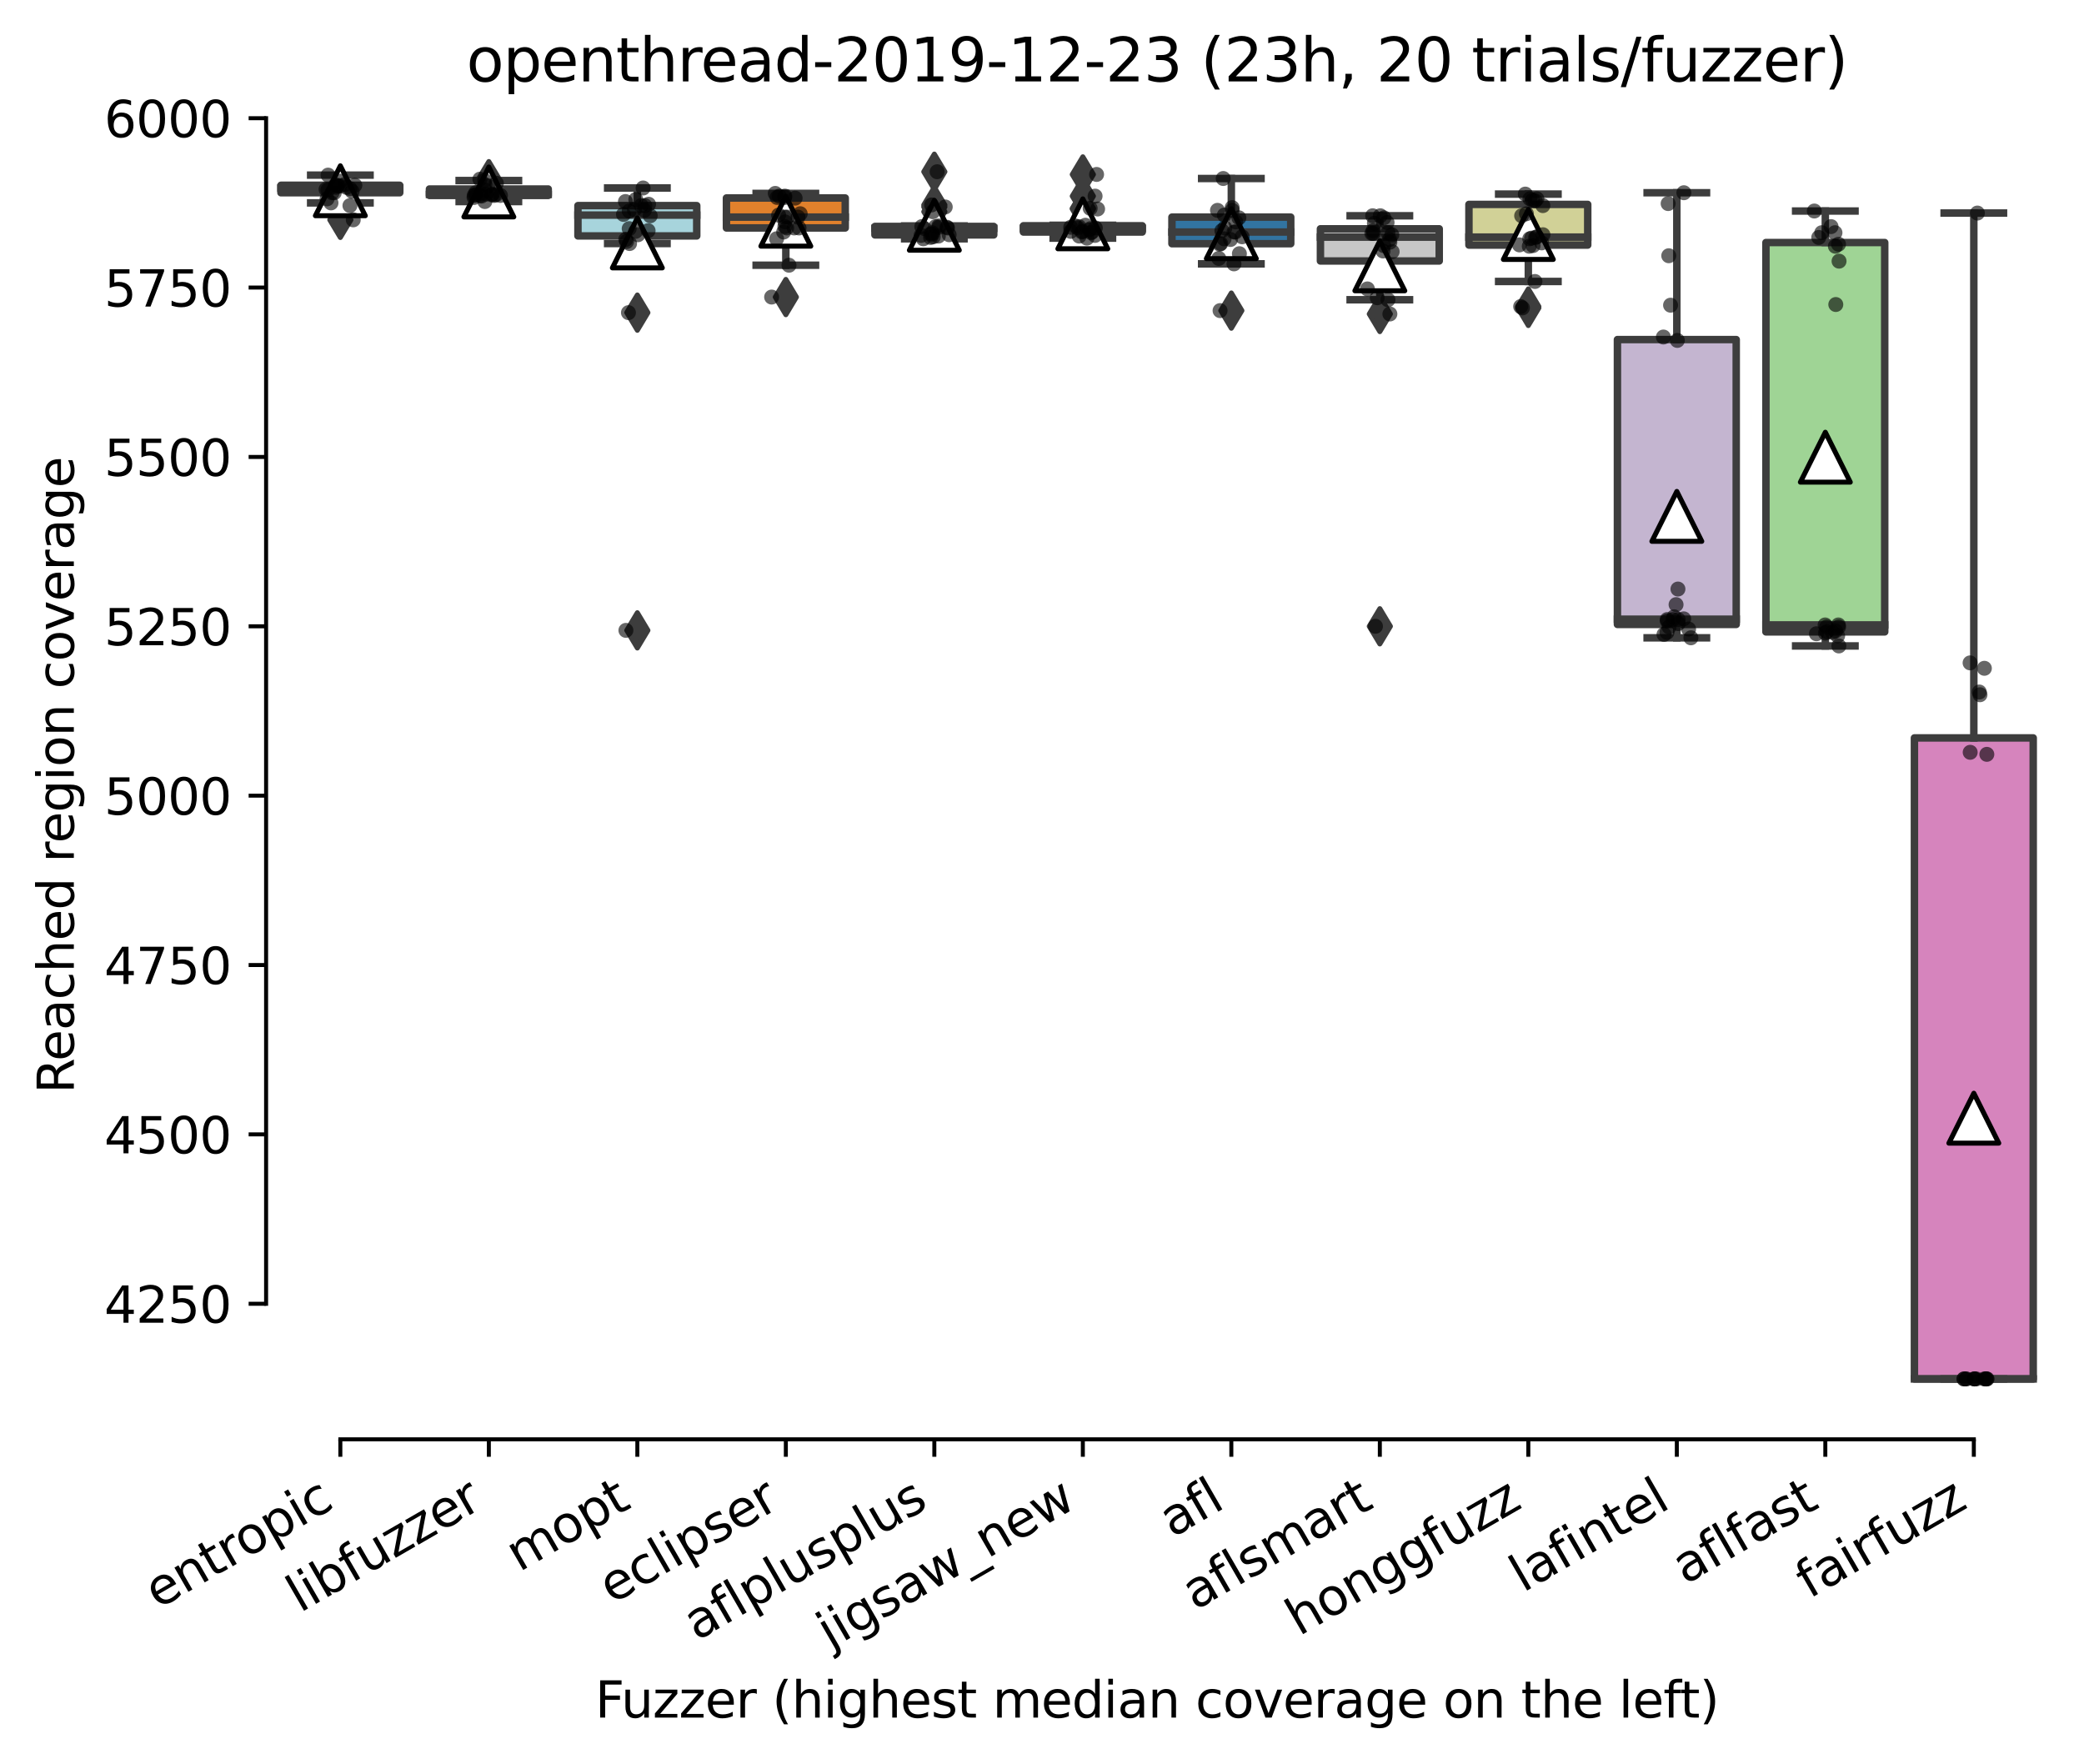 <?xml version="1.0" encoding="utf-8" standalone="no"?>
<!DOCTYPE svg PUBLIC "-//W3C//DTD SVG 1.1//EN"
  "http://www.w3.org/Graphics/SVG/1.1/DTD/svg11.dtd">
<svg height="353.475pt" version="1.1" viewBox="0 0 417.648 353.475" width="417.648pt" xmlns="http://www.w3.org/2000/svg" xmlns:xlink="http://www.w3.org/1999/xlink">
 <defs>
  <style type="text/css">*{stroke-linecap:butt;stroke-linejoin:round;}</style>
 </defs>
 <g id="figure_1">
  <g id="patch_1">
   <path d="M 0 353.475 
L 417.648 353.475 
L 417.648 0 
L 0 0 
z
" style="fill:#ffffff;"/>
  </g>
  <g id="axes_1">
   <g id="patch_2">
    <path d="M 53.328 288.43 
L 410.448 288.43 
L 410.448 22.318 
L 53.328 22.318 
z
" style="fill:#ffffff;"/>
   </g>
   <g id="patch_3">
    <path clip-path="url(#pa4bdb4035a)" d="M 56.304 38.623 
L 80.112 38.623 
L 80.112 37.129 
L 56.304 37.129 
L 56.304 38.623 
z
" style="fill:#f2a5a3;stroke:#3d3d3d;stroke-linejoin:miter;stroke-width:1.5;"/>
   </g>
   <g id="patch_4">
    <path clip-path="url(#pa4bdb4035a)" d="M 86.064 39.166 
L 109.872 39.166 
L 109.872 37.876 
L 86.064 37.876 
L 86.064 39.166 
z
" style="fill:#7f7f7f;stroke:#3d3d3d;stroke-linejoin:miter;stroke-width:1.5;"/>
   </g>
   <g id="patch_5">
    <path clip-path="url(#pa4bdb4035a)" d="M 115.824 47.277 
L 139.632 47.277 
L 139.632 41.202 
L 115.824 41.202 
L 115.824 47.277 
z
" style="fill:#a7d4dc;stroke:#3d3d3d;stroke-linejoin:miter;stroke-width:1.5;"/>
   </g>
   <g id="patch_6">
    <path clip-path="url(#pa4bdb4035a)" d="M 145.584 45.682 
L 169.392 45.682 
L 169.392 39.675 
L 145.584 39.675 
L 145.584 45.682 
z
" style="fill:#e1812c;stroke:#3d3d3d;stroke-linejoin:miter;stroke-width:1.5;"/>
   </g>
   <g id="patch_7">
    <path clip-path="url(#pa4bdb4035a)" d="M 175.344 47.074 
L 199.152 47.074 
L 199.152 45.377 
L 175.344 45.377 
L 175.344 47.074 
z
" style="fill:#c03d3e;stroke:#3d3d3d;stroke-linejoin:miter;stroke-width:1.5;"/>
   </g>
   <g id="patch_8">
    <path clip-path="url(#pa4bdb4035a)" d="M 205.104 46.497 
L 228.912 46.497 
L 228.912 45.241 
L 205.104 45.241 
L 205.104 46.497 
z
" style="fill:#3a923a;stroke:#3d3d3d;stroke-linejoin:miter;stroke-width:1.5;"/>
   </g>
   <g id="patch_9">
    <path clip-path="url(#pa4bdb4035a)" d="M 234.864 48.838 
L 258.672 48.838 
L 258.672 43.51 
L 234.864 43.51 
L 234.864 48.838 
z
" style="fill:#3274a1;stroke:#3d3d3d;stroke-linejoin:miter;stroke-width:1.5;"/>
   </g>
   <g id="patch_10">
    <path clip-path="url(#pa4bdb4035a)" d="M 264.624 52.3 
L 288.432 52.3 
L 288.432 45.852 
L 264.624 45.852 
L 264.624 52.3 
z
" style="fill:#c7c7c7;stroke:#3d3d3d;stroke-linejoin:miter;stroke-width:1.5;"/>
   </g>
   <g id="patch_11">
    <path clip-path="url(#pa4bdb4035a)" d="M 294.384 49.11 
L 318.192 49.11 
L 318.192 40.964 
L 294.384 40.964 
L 294.384 49.11 
z
" style="fill:#d1d197;stroke:#3d3d3d;stroke-linejoin:miter;stroke-width:1.5;"/>
   </g>
   <g id="patch_12">
    <path clip-path="url(#pa4bdb4035a)" d="M 324.144 125.134 
L 347.952 125.134 
L 347.952 68.048 
L 324.144 68.048 
L 324.144 125.134 
z
" style="fill:#c4b5d0;stroke:#3d3d3d;stroke-linejoin:miter;stroke-width:1.5;"/>
   </g>
   <g id="patch_13">
    <path clip-path="url(#pa4bdb4035a)" d="M 353.904 126.627 
L 377.712 126.627 
L 377.712 48.601 
L 353.904 48.601 
L 353.904 126.627 
z
" style="fill:#9fd495;stroke:#3d3d3d;stroke-linejoin:miter;stroke-width:1.5;"/>
   </g>
   <g id="patch_14">
    <path clip-path="url(#pa4bdb4035a)" d="M 383.664 276.334 
L 407.472 276.334 
L 407.472 147.874 
L 383.664 147.874 
L 383.664 276.334 
z
" style="fill:#d684bd;stroke:#3d3d3d;stroke-linejoin:miter;stroke-width:1.5;"/>
   </g>
   <g id="matplotlib.axis_1">
    <g id="xtick_1">
     <g id="line2d_1">
      <defs>
       <path d="M 0 0 
L 0 3.5 
" id="m288cf31d27" style="stroke:#000000;stroke-width:0.8;"/>
      </defs>
      <g>
       <use style="stroke:#000000;stroke-width:0.8;" x="68.208" xlink:href="#m288cf31d27" y="288.43"/>
      </g>
     </g>
     <g id="text_1">
      <!-- entropic -->
      <g transform="translate(31.626 322.531)rotate(-30)scale(0.1 -0.1)">
       <defs>
        <path d="M 3597 1894 
L 3597 1613 
L 953 1613 
Q 991 1019 1311 708 
Q 1631 397 2203 397 
Q 2534 397 2845 478 
Q 3156 559 3463 722 
L 3463 178 
Q 3153 47 2828 -22 
Q 2503 -91 2169 -91 
Q 1331 -91 842 396 
Q 353 884 353 1716 
Q 353 2575 817 3079 
Q 1281 3584 2069 3584 
Q 2775 3584 3186 3129 
Q 3597 2675 3597 1894 
z
M 3022 2063 
Q 3016 2534 2758 2815 
Q 2500 3097 2075 3097 
Q 1594 3097 1305 2825 
Q 1016 2553 972 2059 
L 3022 2063 
z
" id="DejaVuSans-65" transform="scale(0.016)"/>
        <path d="M 3513 2113 
L 3513 0 
L 2938 0 
L 2938 2094 
Q 2938 2591 2744 2837 
Q 2550 3084 2163 3084 
Q 1697 3084 1428 2787 
Q 1159 2491 1159 1978 
L 1159 0 
L 581 0 
L 581 3500 
L 1159 3500 
L 1159 2956 
Q 1366 3272 1645 3428 
Q 1925 3584 2291 3584 
Q 2894 3584 3203 3211 
Q 3513 2838 3513 2113 
z
" id="DejaVuSans-6e" transform="scale(0.016)"/>
        <path d="M 1172 4494 
L 1172 3500 
L 2356 3500 
L 2356 3053 
L 1172 3053 
L 1172 1153 
Q 1172 725 1289 603 
Q 1406 481 1766 481 
L 2356 481 
L 2356 0 
L 1766 0 
Q 1100 0 847 248 
Q 594 497 594 1153 
L 594 3053 
L 172 3053 
L 172 3500 
L 594 3500 
L 594 4494 
L 1172 4494 
z
" id="DejaVuSans-74" transform="scale(0.016)"/>
        <path d="M 2631 2963 
Q 2534 3019 2420 3045 
Q 2306 3072 2169 3072 
Q 1681 3072 1420 2755 
Q 1159 2438 1159 1844 
L 1159 0 
L 581 0 
L 581 3500 
L 1159 3500 
L 1159 2956 
Q 1341 3275 1631 3429 
Q 1922 3584 2338 3584 
Q 2397 3584 2469 3576 
Q 2541 3569 2628 3553 
L 2631 2963 
z
" id="DejaVuSans-72" transform="scale(0.016)"/>
        <path d="M 1959 3097 
Q 1497 3097 1228 2736 
Q 959 2375 959 1747 
Q 959 1119 1226 758 
Q 1494 397 1959 397 
Q 2419 397 2687 759 
Q 2956 1122 2956 1747 
Q 2956 2369 2687 2733 
Q 2419 3097 1959 3097 
z
M 1959 3584 
Q 2709 3584 3137 3096 
Q 3566 2609 3566 1747 
Q 3566 888 3137 398 
Q 2709 -91 1959 -91 
Q 1206 -91 779 398 
Q 353 888 353 1747 
Q 353 2609 779 3096 
Q 1206 3584 1959 3584 
z
" id="DejaVuSans-6f" transform="scale(0.016)"/>
        <path d="M 1159 525 
L 1159 -1331 
L 581 -1331 
L 581 3500 
L 1159 3500 
L 1159 2969 
Q 1341 3281 1617 3432 
Q 1894 3584 2278 3584 
Q 2916 3584 3314 3078 
Q 3713 2572 3713 1747 
Q 3713 922 3314 415 
Q 2916 -91 2278 -91 
Q 1894 -91 1617 61 
Q 1341 213 1159 525 
z
M 3116 1747 
Q 3116 2381 2855 2742 
Q 2594 3103 2138 3103 
Q 1681 3103 1420 2742 
Q 1159 2381 1159 1747 
Q 1159 1113 1420 752 
Q 1681 391 2138 391 
Q 2594 391 2855 752 
Q 3116 1113 3116 1747 
z
" id="DejaVuSans-70" transform="scale(0.016)"/>
        <path d="M 603 3500 
L 1178 3500 
L 1178 0 
L 603 0 
L 603 3500 
z
M 603 4863 
L 1178 4863 
L 1178 4134 
L 603 4134 
L 603 4863 
z
" id="DejaVuSans-69" transform="scale(0.016)"/>
        <path d="M 3122 3366 
L 3122 2828 
Q 2878 2963 2633 3030 
Q 2388 3097 2138 3097 
Q 1578 3097 1268 2742 
Q 959 2388 959 1747 
Q 959 1106 1268 751 
Q 1578 397 2138 397 
Q 2388 397 2633 464 
Q 2878 531 3122 666 
L 3122 134 
Q 2881 22 2623 -34 
Q 2366 -91 2075 -91 
Q 1284 -91 818 406 
Q 353 903 353 1747 
Q 353 2603 823 3093 
Q 1294 3584 2113 3584 
Q 2378 3584 2631 3529 
Q 2884 3475 3122 3366 
z
" id="DejaVuSans-63" transform="scale(0.016)"/>
       </defs>
       <use xlink:href="#DejaVuSans-65"/>
       <use x="61.523" xlink:href="#DejaVuSans-6e"/>
       <use x="124.902" xlink:href="#DejaVuSans-74"/>
       <use x="164.111" xlink:href="#DejaVuSans-72"/>
       <use x="202.975" xlink:href="#DejaVuSans-6f"/>
       <use x="264.156" xlink:href="#DejaVuSans-70"/>
       <use x="327.633" xlink:href="#DejaVuSans-69"/>
       <use x="355.416" xlink:href="#DejaVuSans-63"/>
      </g>
     </g>
    </g>
    <g id="xtick_2">
     <g id="line2d_2">
      <g>
       <use style="stroke:#000000;stroke-width:0.8;" x="97.968" xlink:href="#m288cf31d27" y="288.43"/>
      </g>
     </g>
     <g id="text_2">
      <!-- libfuzzer -->
      <g transform="translate(60.102 323.272)rotate(-30)scale(0.1 -0.1)">
       <defs>
        <path d="M 603 4863 
L 1178 4863 
L 1178 0 
L 603 0 
L 603 4863 
z
" id="DejaVuSans-6c" transform="scale(0.016)"/>
        <path d="M 3116 1747 
Q 3116 2381 2855 2742 
Q 2594 3103 2138 3103 
Q 1681 3103 1420 2742 
Q 1159 2381 1159 1747 
Q 1159 1113 1420 752 
Q 1681 391 2138 391 
Q 2594 391 2855 752 
Q 3116 1113 3116 1747 
z
M 1159 2969 
Q 1341 3281 1617 3432 
Q 1894 3584 2278 3584 
Q 2916 3584 3314 3078 
Q 3713 2572 3713 1747 
Q 3713 922 3314 415 
Q 2916 -91 2278 -91 
Q 1894 -91 1617 61 
Q 1341 213 1159 525 
L 1159 0 
L 581 0 
L 581 4863 
L 1159 4863 
L 1159 2969 
z
" id="DejaVuSans-62" transform="scale(0.016)"/>
        <path d="M 2375 4863 
L 2375 4384 
L 1825 4384 
Q 1516 4384 1395 4259 
Q 1275 4134 1275 3809 
L 1275 3500 
L 2222 3500 
L 2222 3053 
L 1275 3053 
L 1275 0 
L 697 0 
L 697 3053 
L 147 3053 
L 147 3500 
L 697 3500 
L 697 3744 
Q 697 4328 969 4595 
Q 1241 4863 1831 4863 
L 2375 4863 
z
" id="DejaVuSans-66" transform="scale(0.016)"/>
        <path d="M 544 1381 
L 544 3500 
L 1119 3500 
L 1119 1403 
Q 1119 906 1312 657 
Q 1506 409 1894 409 
Q 2359 409 2629 706 
Q 2900 1003 2900 1516 
L 2900 3500 
L 3475 3500 
L 3475 0 
L 2900 0 
L 2900 538 
Q 2691 219 2414 64 
Q 2138 -91 1772 -91 
Q 1169 -91 856 284 
Q 544 659 544 1381 
z
M 1991 3584 
L 1991 3584 
z
" id="DejaVuSans-75" transform="scale(0.016)"/>
        <path d="M 353 3500 
L 3084 3500 
L 3084 2975 
L 922 459 
L 3084 459 
L 3084 0 
L 275 0 
L 275 525 
L 2438 3041 
L 353 3041 
L 353 3500 
z
" id="DejaVuSans-7a" transform="scale(0.016)"/>
       </defs>
       <use xlink:href="#DejaVuSans-6c"/>
       <use x="27.783" xlink:href="#DejaVuSans-69"/>
       <use x="55.566" xlink:href="#DejaVuSans-62"/>
       <use x="119.043" xlink:href="#DejaVuSans-66"/>
       <use x="154.248" xlink:href="#DejaVuSans-75"/>
       <use x="217.627" xlink:href="#DejaVuSans-7a"/>
       <use x="270.117" xlink:href="#DejaVuSans-7a"/>
       <use x="322.607" xlink:href="#DejaVuSans-65"/>
       <use x="384.131" xlink:href="#DejaVuSans-72"/>
      </g>
     </g>
    </g>
    <g id="xtick_3">
     <g id="line2d_3">
      <g>
       <use style="stroke:#000000;stroke-width:0.8;" x="127.728" xlink:href="#m288cf31d27" y="288.43"/>
      </g>
     </g>
     <g id="text_3">
      <!-- mopt -->
      <g transform="translate(104.061 315.075)rotate(-30)scale(0.1 -0.1)">
       <defs>
        <path d="M 3328 2828 
Q 3544 3216 3844 3400 
Q 4144 3584 4550 3584 
Q 5097 3584 5394 3201 
Q 5691 2819 5691 2113 
L 5691 0 
L 5113 0 
L 5113 2094 
Q 5113 2597 4934 2840 
Q 4756 3084 4391 3084 
Q 3944 3084 3684 2787 
Q 3425 2491 3425 1978 
L 3425 0 
L 2847 0 
L 2847 2094 
Q 2847 2600 2669 2842 
Q 2491 3084 2119 3084 
Q 1678 3084 1418 2786 
Q 1159 2488 1159 1978 
L 1159 0 
L 581 0 
L 581 3500 
L 1159 3500 
L 1159 2956 
Q 1356 3278 1631 3431 
Q 1906 3584 2284 3584 
Q 2666 3584 2933 3390 
Q 3200 3197 3328 2828 
z
" id="DejaVuSans-6d" transform="scale(0.016)"/>
       </defs>
       <use xlink:href="#DejaVuSans-6d"/>
       <use x="97.412" xlink:href="#DejaVuSans-6f"/>
       <use x="158.594" xlink:href="#DejaVuSans-70"/>
       <use x="222.07" xlink:href="#DejaVuSans-74"/>
      </g>
     </g>
    </g>
    <g id="xtick_4">
     <g id="line2d_4">
      <g>
       <use style="stroke:#000000;stroke-width:0.8;" x="157.488" xlink:href="#m288cf31d27" y="288.43"/>
      </g>
     </g>
     <g id="text_4">
      <!-- eclipser -->
      <g transform="translate(122.648 321.525)rotate(-30)scale(0.1 -0.1)">
       <defs>
        <path d="M 2834 3397 
L 2834 2853 
Q 2591 2978 2328 3040 
Q 2066 3103 1784 3103 
Q 1356 3103 1142 2972 
Q 928 2841 928 2578 
Q 928 2378 1081 2264 
Q 1234 2150 1697 2047 
L 1894 2003 
Q 2506 1872 2764 1633 
Q 3022 1394 3022 966 
Q 3022 478 2636 193 
Q 2250 -91 1575 -91 
Q 1294 -91 989 -36 
Q 684 19 347 128 
L 347 722 
Q 666 556 975 473 
Q 1284 391 1588 391 
Q 1994 391 2212 530 
Q 2431 669 2431 922 
Q 2431 1156 2273 1281 
Q 2116 1406 1581 1522 
L 1381 1569 
Q 847 1681 609 1914 
Q 372 2147 372 2553 
Q 372 3047 722 3315 
Q 1072 3584 1716 3584 
Q 2034 3584 2315 3537 
Q 2597 3491 2834 3397 
z
" id="DejaVuSans-73" transform="scale(0.016)"/>
       </defs>
       <use xlink:href="#DejaVuSans-65"/>
       <use x="61.523" xlink:href="#DejaVuSans-63"/>
       <use x="116.504" xlink:href="#DejaVuSans-6c"/>
       <use x="144.287" xlink:href="#DejaVuSans-69"/>
       <use x="172.07" xlink:href="#DejaVuSans-70"/>
       <use x="235.547" xlink:href="#DejaVuSans-73"/>
       <use x="287.646" xlink:href="#DejaVuSans-65"/>
       <use x="349.17" xlink:href="#DejaVuSans-72"/>
      </g>
     </g>
    </g>
    <g id="xtick_5">
     <g id="line2d_5">
      <g>
       <use style="stroke:#000000;stroke-width:0.8;" x="187.248" xlink:href="#m288cf31d27" y="288.43"/>
      </g>
     </g>
     <g id="text_5">
      <!-- aflplusplus -->
      <g transform="translate(139.639 328.897)rotate(-30)scale(0.1 -0.1)">
       <defs>
        <path d="M 2194 1759 
Q 1497 1759 1228 1600 
Q 959 1441 959 1056 
Q 959 750 1161 570 
Q 1363 391 1709 391 
Q 2188 391 2477 730 
Q 2766 1069 2766 1631 
L 2766 1759 
L 2194 1759 
z
M 3341 1997 
L 3341 0 
L 2766 0 
L 2766 531 
Q 2569 213 2275 61 
Q 1981 -91 1556 -91 
Q 1019 -91 701 211 
Q 384 513 384 1019 
Q 384 1609 779 1909 
Q 1175 2209 1959 2209 
L 2766 2209 
L 2766 2266 
Q 2766 2663 2505 2880 
Q 2244 3097 1772 3097 
Q 1472 3097 1187 3025 
Q 903 2953 641 2809 
L 641 3341 
Q 956 3463 1253 3523 
Q 1550 3584 1831 3584 
Q 2591 3584 2966 3190 
Q 3341 2797 3341 1997 
z
" id="DejaVuSans-61" transform="scale(0.016)"/>
       </defs>
       <use xlink:href="#DejaVuSans-61"/>
       <use x="61.279" xlink:href="#DejaVuSans-66"/>
       <use x="96.484" xlink:href="#DejaVuSans-6c"/>
       <use x="124.268" xlink:href="#DejaVuSans-70"/>
       <use x="187.744" xlink:href="#DejaVuSans-6c"/>
       <use x="215.527" xlink:href="#DejaVuSans-75"/>
       <use x="278.906" xlink:href="#DejaVuSans-73"/>
       <use x="331.006" xlink:href="#DejaVuSans-70"/>
       <use x="394.482" xlink:href="#DejaVuSans-6c"/>
       <use x="422.266" xlink:href="#DejaVuSans-75"/>
       <use x="485.645" xlink:href="#DejaVuSans-73"/>
      </g>
     </g>
    </g>
    <g id="xtick_6">
     <g id="line2d_6">
      <g>
       <use style="stroke:#000000;stroke-width:0.8;" x="217.008" xlink:href="#m288cf31d27" y="288.43"/>
      </g>
     </g>
     <g id="text_6">
      <!-- jigsaw_new -->
      <g transform="translate(166.389 330.555)rotate(-30)scale(0.1 -0.1)">
       <defs>
        <path d="M 603 3500 
L 1178 3500 
L 1178 -63 
Q 1178 -731 923 -1031 
Q 669 -1331 103 -1331 
L -116 -1331 
L -116 -844 
L 38 -844 
Q 366 -844 484 -692 
Q 603 -541 603 -63 
L 603 3500 
z
M 603 4863 
L 1178 4863 
L 1178 4134 
L 603 4134 
L 603 4863 
z
" id="DejaVuSans-6a" transform="scale(0.016)"/>
        <path d="M 2906 1791 
Q 2906 2416 2648 2759 
Q 2391 3103 1925 3103 
Q 1463 3103 1205 2759 
Q 947 2416 947 1791 
Q 947 1169 1205 825 
Q 1463 481 1925 481 
Q 2391 481 2648 825 
Q 2906 1169 2906 1791 
z
M 3481 434 
Q 3481 -459 3084 -895 
Q 2688 -1331 1869 -1331 
Q 1566 -1331 1297 -1286 
Q 1028 -1241 775 -1147 
L 775 -588 
Q 1028 -725 1275 -790 
Q 1522 -856 1778 -856 
Q 2344 -856 2625 -561 
Q 2906 -266 2906 331 
L 2906 616 
Q 2728 306 2450 153 
Q 2172 0 1784 0 
Q 1141 0 747 490 
Q 353 981 353 1791 
Q 353 2603 747 3093 
Q 1141 3584 1784 3584 
Q 2172 3584 2450 3431 
Q 2728 3278 2906 2969 
L 2906 3500 
L 3481 3500 
L 3481 434 
z
" id="DejaVuSans-67" transform="scale(0.016)"/>
        <path d="M 269 3500 
L 844 3500 
L 1563 769 
L 2278 3500 
L 2956 3500 
L 3675 769 
L 4391 3500 
L 4966 3500 
L 4050 0 
L 3372 0 
L 2619 2869 
L 1863 0 
L 1184 0 
L 269 3500 
z
" id="DejaVuSans-77" transform="scale(0.016)"/>
        <path d="M 3263 -1063 
L 3263 -1509 
L -63 -1509 
L -63 -1063 
L 3263 -1063 
z
" id="DejaVuSans-5f" transform="scale(0.016)"/>
       </defs>
       <use xlink:href="#DejaVuSans-6a"/>
       <use x="27.783" xlink:href="#DejaVuSans-69"/>
       <use x="55.566" xlink:href="#DejaVuSans-67"/>
       <use x="119.043" xlink:href="#DejaVuSans-73"/>
       <use x="171.143" xlink:href="#DejaVuSans-61"/>
       <use x="232.422" xlink:href="#DejaVuSans-77"/>
       <use x="314.209" xlink:href="#DejaVuSans-5f"/>
       <use x="364.209" xlink:href="#DejaVuSans-6e"/>
       <use x="427.588" xlink:href="#DejaVuSans-65"/>
       <use x="489.111" xlink:href="#DejaVuSans-77"/>
      </g>
     </g>
    </g>
    <g id="xtick_7">
     <g id="line2d_7">
      <g>
       <use style="stroke:#000000;stroke-width:0.8;" x="246.768" xlink:href="#m288cf31d27" y="288.43"/>
      </g>
     </g>
     <g id="text_7">
      <!-- afl -->
      <g transform="translate(234.967 308.224)rotate(-30)scale(0.1 -0.1)">
       <use xlink:href="#DejaVuSans-61"/>
       <use x="61.279" xlink:href="#DejaVuSans-66"/>
       <use x="96.484" xlink:href="#DejaVuSans-6c"/>
      </g>
     </g>
    </g>
    <g id="xtick_8">
     <g id="line2d_8">
      <g>
       <use style="stroke:#000000;stroke-width:0.8;" x="276.528" xlink:href="#m288cf31d27" y="288.43"/>
      </g>
     </g>
     <g id="text_8">
      <!-- aflsmart -->
      <g transform="translate(239.517 322.779)rotate(-30)scale(0.1 -0.1)">
       <use xlink:href="#DejaVuSans-61"/>
       <use x="61.279" xlink:href="#DejaVuSans-66"/>
       <use x="96.484" xlink:href="#DejaVuSans-6c"/>
       <use x="124.268" xlink:href="#DejaVuSans-73"/>
       <use x="176.367" xlink:href="#DejaVuSans-6d"/>
       <use x="273.779" xlink:href="#DejaVuSans-61"/>
       <use x="335.059" xlink:href="#DejaVuSans-72"/>
       <use x="376.172" xlink:href="#DejaVuSans-74"/>
      </g>
     </g>
    </g>
    <g id="xtick_9">
     <g id="line2d_9">
      <g>
       <use style="stroke:#000000;stroke-width:0.8;" x="306.288" xlink:href="#m288cf31d27" y="288.43"/>
      </g>
     </g>
     <g id="text_9">
      <!-- honggfuzz -->
      <g transform="translate(260.349 327.933)rotate(-30)scale(0.1 -0.1)">
       <defs>
        <path d="M 3513 2113 
L 3513 0 
L 2938 0 
L 2938 2094 
Q 2938 2591 2744 2837 
Q 2550 3084 2163 3084 
Q 1697 3084 1428 2787 
Q 1159 2491 1159 1978 
L 1159 0 
L 581 0 
L 581 4863 
L 1159 4863 
L 1159 2956 
Q 1366 3272 1645 3428 
Q 1925 3584 2291 3584 
Q 2894 3584 3203 3211 
Q 3513 2838 3513 2113 
z
" id="DejaVuSans-68" transform="scale(0.016)"/>
       </defs>
       <use xlink:href="#DejaVuSans-68"/>
       <use x="63.379" xlink:href="#DejaVuSans-6f"/>
       <use x="124.561" xlink:href="#DejaVuSans-6e"/>
       <use x="187.939" xlink:href="#DejaVuSans-67"/>
       <use x="251.416" xlink:href="#DejaVuSans-67"/>
       <use x="314.893" xlink:href="#DejaVuSans-66"/>
       <use x="350.098" xlink:href="#DejaVuSans-75"/>
       <use x="413.477" xlink:href="#DejaVuSans-7a"/>
       <use x="465.967" xlink:href="#DejaVuSans-7a"/>
      </g>
     </g>
    </g>
    <g id="xtick_10">
     <g id="line2d_10">
      <g>
       <use style="stroke:#000000;stroke-width:0.8;" x="336.048" xlink:href="#m288cf31d27" y="288.43"/>
      </g>
     </g>
     <g id="text_10">
      <!-- lafintel -->
      <g transform="translate(305.222 319.207)rotate(-30)scale(0.1 -0.1)">
       <use xlink:href="#DejaVuSans-6c"/>
       <use x="27.783" xlink:href="#DejaVuSans-61"/>
       <use x="89.062" xlink:href="#DejaVuSans-66"/>
       <use x="124.268" xlink:href="#DejaVuSans-69"/>
       <use x="152.051" xlink:href="#DejaVuSans-6e"/>
       <use x="215.43" xlink:href="#DejaVuSans-74"/>
       <use x="254.639" xlink:href="#DejaVuSans-65"/>
       <use x="316.162" xlink:href="#DejaVuSans-6c"/>
      </g>
     </g>
    </g>
    <g id="xtick_11">
     <g id="line2d_11">
      <g>
       <use style="stroke:#000000;stroke-width:0.8;" x="365.808" xlink:href="#m288cf31d27" y="288.43"/>
      </g>
     </g>
     <g id="text_11">
      <!-- aflfast -->
      <g transform="translate(337.744 317.613)rotate(-30)scale(0.1 -0.1)">
       <use xlink:href="#DejaVuSans-61"/>
       <use x="61.279" xlink:href="#DejaVuSans-66"/>
       <use x="96.484" xlink:href="#DejaVuSans-6c"/>
       <use x="124.268" xlink:href="#DejaVuSans-66"/>
       <use x="159.473" xlink:href="#DejaVuSans-61"/>
       <use x="220.752" xlink:href="#DejaVuSans-73"/>
       <use x="272.852" xlink:href="#DejaVuSans-74"/>
      </g>
     </g>
    </g>
    <g id="xtick_12">
     <g id="line2d_12">
      <g>
       <use style="stroke:#000000;stroke-width:0.8;" x="395.568" xlink:href="#m288cf31d27" y="288.43"/>
      </g>
     </g>
     <g id="text_12">
      <!-- fairfuzz -->
      <g transform="translate(362.579 320.457)rotate(-30)scale(0.1 -0.1)">
       <use xlink:href="#DejaVuSans-66"/>
       <use x="35.205" xlink:href="#DejaVuSans-61"/>
       <use x="96.484" xlink:href="#DejaVuSans-69"/>
       <use x="124.268" xlink:href="#DejaVuSans-72"/>
       <use x="165.381" xlink:href="#DejaVuSans-66"/>
       <use x="200.586" xlink:href="#DejaVuSans-75"/>
       <use x="263.965" xlink:href="#DejaVuSans-7a"/>
       <use x="316.455" xlink:href="#DejaVuSans-7a"/>
      </g>
     </g>
    </g>
    <g id="text_13">
     <!-- Fuzzer (highest median coverage on the left) -->
     <g transform="translate(119.27 344.195)scale(0.1 -0.1)">
      <defs>
       <path d="M 628 4666 
L 3309 4666 
L 3309 4134 
L 1259 4134 
L 1259 2759 
L 3109 2759 
L 3109 2228 
L 1259 2228 
L 1259 0 
L 628 0 
L 628 4666 
z
" id="DejaVuSans-46" transform="scale(0.016)"/>
       <path id="DejaVuSans-20" transform="scale(0.016)"/>
       <path d="M 1984 4856 
Q 1566 4138 1362 3434 
Q 1159 2731 1159 2009 
Q 1159 1288 1364 580 
Q 1569 -128 1984 -844 
L 1484 -844 
Q 1016 -109 783 600 
Q 550 1309 550 2009 
Q 550 2706 781 3412 
Q 1013 4119 1484 4856 
L 1984 4856 
z
" id="DejaVuSans-28" transform="scale(0.016)"/>
       <path d="M 2906 2969 
L 2906 4863 
L 3481 4863 
L 3481 0 
L 2906 0 
L 2906 525 
Q 2725 213 2448 61 
Q 2172 -91 1784 -91 
Q 1150 -91 751 415 
Q 353 922 353 1747 
Q 353 2572 751 3078 
Q 1150 3584 1784 3584 
Q 2172 3584 2448 3432 
Q 2725 3281 2906 2969 
z
M 947 1747 
Q 947 1113 1208 752 
Q 1469 391 1925 391 
Q 2381 391 2643 752 
Q 2906 1113 2906 1747 
Q 2906 2381 2643 2742 
Q 2381 3103 1925 3103 
Q 1469 3103 1208 2742 
Q 947 2381 947 1747 
z
" id="DejaVuSans-64" transform="scale(0.016)"/>
       <path d="M 191 3500 
L 800 3500 
L 1894 563 
L 2988 3500 
L 3597 3500 
L 2284 0 
L 1503 0 
L 191 3500 
z
" id="DejaVuSans-76" transform="scale(0.016)"/>
       <path d="M 513 4856 
L 1013 4856 
Q 1481 4119 1714 3412 
Q 1947 2706 1947 2009 
Q 1947 1309 1714 600 
Q 1481 -109 1013 -844 
L 513 -844 
Q 928 -128 1133 580 
Q 1338 1288 1338 2009 
Q 1338 2731 1133 3434 
Q 928 4138 513 4856 
z
" id="DejaVuSans-29" transform="scale(0.016)"/>
      </defs>
      <use xlink:href="#DejaVuSans-46"/>
      <use x="52.02" xlink:href="#DejaVuSans-75"/>
      <use x="115.398" xlink:href="#DejaVuSans-7a"/>
      <use x="167.889" xlink:href="#DejaVuSans-7a"/>
      <use x="220.379" xlink:href="#DejaVuSans-65"/>
      <use x="281.902" xlink:href="#DejaVuSans-72"/>
      <use x="323.016" xlink:href="#DejaVuSans-20"/>
      <use x="354.803" xlink:href="#DejaVuSans-28"/>
      <use x="393.816" xlink:href="#DejaVuSans-68"/>
      <use x="457.195" xlink:href="#DejaVuSans-69"/>
      <use x="484.979" xlink:href="#DejaVuSans-67"/>
      <use x="548.455" xlink:href="#DejaVuSans-68"/>
      <use x="611.834" xlink:href="#DejaVuSans-65"/>
      <use x="673.357" xlink:href="#DejaVuSans-73"/>
      <use x="725.457" xlink:href="#DejaVuSans-74"/>
      <use x="764.666" xlink:href="#DejaVuSans-20"/>
      <use x="796.453" xlink:href="#DejaVuSans-6d"/>
      <use x="893.865" xlink:href="#DejaVuSans-65"/>
      <use x="955.389" xlink:href="#DejaVuSans-64"/>
      <use x="1018.865" xlink:href="#DejaVuSans-69"/>
      <use x="1046.648" xlink:href="#DejaVuSans-61"/>
      <use x="1107.928" xlink:href="#DejaVuSans-6e"/>
      <use x="1171.307" xlink:href="#DejaVuSans-20"/>
      <use x="1203.094" xlink:href="#DejaVuSans-63"/>
      <use x="1258.074" xlink:href="#DejaVuSans-6f"/>
      <use x="1319.256" xlink:href="#DejaVuSans-76"/>
      <use x="1378.436" xlink:href="#DejaVuSans-65"/>
      <use x="1439.959" xlink:href="#DejaVuSans-72"/>
      <use x="1481.072" xlink:href="#DejaVuSans-61"/>
      <use x="1542.352" xlink:href="#DejaVuSans-67"/>
      <use x="1605.828" xlink:href="#DejaVuSans-65"/>
      <use x="1667.352" xlink:href="#DejaVuSans-20"/>
      <use x="1699.139" xlink:href="#DejaVuSans-6f"/>
      <use x="1760.32" xlink:href="#DejaVuSans-6e"/>
      <use x="1823.699" xlink:href="#DejaVuSans-20"/>
      <use x="1855.486" xlink:href="#DejaVuSans-74"/>
      <use x="1894.695" xlink:href="#DejaVuSans-68"/>
      <use x="1958.074" xlink:href="#DejaVuSans-65"/>
      <use x="2019.598" xlink:href="#DejaVuSans-20"/>
      <use x="2051.385" xlink:href="#DejaVuSans-6c"/>
      <use x="2079.168" xlink:href="#DejaVuSans-65"/>
      <use x="2140.691" xlink:href="#DejaVuSans-66"/>
      <use x="2174.146" xlink:href="#DejaVuSans-74"/>
      <use x="2213.355" xlink:href="#DejaVuSans-29"/>
     </g>
    </g>
   </g>
   <g id="matplotlib.axis_2">
    <g id="ytick_1">
     <g id="line2d_13">
      <defs>
       <path d="M 0 0 
L -3.5 0 
" id="mf0a5b5e075" style="stroke:#000000;stroke-width:0.8;"/>
      </defs>
      <g>
       <use style="stroke:#000000;stroke-width:0.8;" x="53.328" xlink:href="#mf0a5b5e075" y="261.265"/>
      </g>
     </g>
     <g id="text_14">
      <!-- 4250 -->
      <g transform="translate(20.878 265.064)scale(0.1 -0.1)">
       <defs>
        <path d="M 2419 4116 
L 825 1625 
L 2419 1625 
L 2419 4116 
z
M 2253 4666 
L 3047 4666 
L 3047 1625 
L 3713 1625 
L 3713 1100 
L 3047 1100 
L 3047 0 
L 2419 0 
L 2419 1100 
L 313 1100 
L 313 1709 
L 2253 4666 
z
" id="DejaVuSans-34" transform="scale(0.016)"/>
        <path d="M 1228 531 
L 3431 531 
L 3431 0 
L 469 0 
L 469 531 
Q 828 903 1448 1529 
Q 2069 2156 2228 2338 
Q 2531 2678 2651 2914 
Q 2772 3150 2772 3378 
Q 2772 3750 2511 3984 
Q 2250 4219 1831 4219 
Q 1534 4219 1204 4116 
Q 875 4013 500 3803 
L 500 4441 
Q 881 4594 1212 4672 
Q 1544 4750 1819 4750 
Q 2544 4750 2975 4387 
Q 3406 4025 3406 3419 
Q 3406 3131 3298 2873 
Q 3191 2616 2906 2266 
Q 2828 2175 2409 1742 
Q 1991 1309 1228 531 
z
" id="DejaVuSans-32" transform="scale(0.016)"/>
        <path d="M 691 4666 
L 3169 4666 
L 3169 4134 
L 1269 4134 
L 1269 2991 
Q 1406 3038 1543 3061 
Q 1681 3084 1819 3084 
Q 2600 3084 3056 2656 
Q 3513 2228 3513 1497 
Q 3513 744 3044 326 
Q 2575 -91 1722 -91 
Q 1428 -91 1123 -41 
Q 819 9 494 109 
L 494 744 
Q 775 591 1075 516 
Q 1375 441 1709 441 
Q 2250 441 2565 725 
Q 2881 1009 2881 1497 
Q 2881 1984 2565 2268 
Q 2250 2553 1709 2553 
Q 1456 2553 1204 2497 
Q 953 2441 691 2322 
L 691 4666 
z
" id="DejaVuSans-35" transform="scale(0.016)"/>
        <path d="M 2034 4250 
Q 1547 4250 1301 3770 
Q 1056 3291 1056 2328 
Q 1056 1369 1301 889 
Q 1547 409 2034 409 
Q 2525 409 2770 889 
Q 3016 1369 3016 2328 
Q 3016 3291 2770 3770 
Q 2525 4250 2034 4250 
z
M 2034 4750 
Q 2819 4750 3233 4129 
Q 3647 3509 3647 2328 
Q 3647 1150 3233 529 
Q 2819 -91 2034 -91 
Q 1250 -91 836 529 
Q 422 1150 422 2328 
Q 422 3509 836 4129 
Q 1250 4750 2034 4750 
z
" id="DejaVuSans-30" transform="scale(0.016)"/>
       </defs>
       <use xlink:href="#DejaVuSans-34"/>
       <use x="63.623" xlink:href="#DejaVuSans-32"/>
       <use x="127.246" xlink:href="#DejaVuSans-35"/>
       <use x="190.869" xlink:href="#DejaVuSans-30"/>
      </g>
     </g>
    </g>
    <g id="ytick_2">
     <g id="line2d_14">
      <g>
       <use style="stroke:#000000;stroke-width:0.8;" x="53.328" xlink:href="#mf0a5b5e075" y="227.326"/>
      </g>
     </g>
     <g id="text_15">
      <!-- 4500 -->
      <g transform="translate(20.878 231.125)scale(0.1 -0.1)">
       <use xlink:href="#DejaVuSans-34"/>
       <use x="63.623" xlink:href="#DejaVuSans-35"/>
       <use x="127.246" xlink:href="#DejaVuSans-30"/>
       <use x="190.869" xlink:href="#DejaVuSans-30"/>
      </g>
     </g>
    </g>
    <g id="ytick_3">
     <g id="line2d_15">
      <g>
       <use style="stroke:#000000;stroke-width:0.8;" x="53.328" xlink:href="#mf0a5b5e075" y="193.386"/>
      </g>
     </g>
     <g id="text_16">
      <!-- 4750 -->
      <g transform="translate(20.878 197.185)scale(0.1 -0.1)">
       <defs>
        <path d="M 525 4666 
L 3525 4666 
L 3525 4397 
L 1831 0 
L 1172 0 
L 2766 4134 
L 525 4134 
L 525 4666 
z
" id="DejaVuSans-37" transform="scale(0.016)"/>
       </defs>
       <use xlink:href="#DejaVuSans-34"/>
       <use x="63.623" xlink:href="#DejaVuSans-37"/>
       <use x="127.246" xlink:href="#DejaVuSans-35"/>
       <use x="190.869" xlink:href="#DejaVuSans-30"/>
      </g>
     </g>
    </g>
    <g id="ytick_4">
     <g id="line2d_16">
      <g>
       <use style="stroke:#000000;stroke-width:0.8;" x="53.328" xlink:href="#mf0a5b5e075" y="159.447"/>
      </g>
     </g>
     <g id="text_17">
      <!-- 5000 -->
      <g transform="translate(20.878 163.246)scale(0.1 -0.1)">
       <use xlink:href="#DejaVuSans-35"/>
       <use x="63.623" xlink:href="#DejaVuSans-30"/>
       <use x="127.246" xlink:href="#DejaVuSans-30"/>
       <use x="190.869" xlink:href="#DejaVuSans-30"/>
      </g>
     </g>
    </g>
    <g id="ytick_5">
     <g id="line2d_17">
      <g>
       <use style="stroke:#000000;stroke-width:0.8;" x="53.328" xlink:href="#mf0a5b5e075" y="125.507"/>
      </g>
     </g>
     <g id="text_18">
      <!-- 5250 -->
      <g transform="translate(20.878 129.307)scale(0.1 -0.1)">
       <use xlink:href="#DejaVuSans-35"/>
       <use x="63.623" xlink:href="#DejaVuSans-32"/>
       <use x="127.246" xlink:href="#DejaVuSans-35"/>
       <use x="190.869" xlink:href="#DejaVuSans-30"/>
      </g>
     </g>
    </g>
    <g id="ytick_6">
     <g id="line2d_18">
      <g>
       <use style="stroke:#000000;stroke-width:0.8;" x="53.328" xlink:href="#mf0a5b5e075" y="91.568"/>
      </g>
     </g>
     <g id="text_19">
      <!-- 5500 -->
      <g transform="translate(20.878 95.367)scale(0.1 -0.1)">
       <use xlink:href="#DejaVuSans-35"/>
       <use x="63.623" xlink:href="#DejaVuSans-35"/>
       <use x="127.246" xlink:href="#DejaVuSans-30"/>
       <use x="190.869" xlink:href="#DejaVuSans-30"/>
      </g>
     </g>
    </g>
    <g id="ytick_7">
     <g id="line2d_19">
      <g>
       <use style="stroke:#000000;stroke-width:0.8;" x="53.328" xlink:href="#mf0a5b5e075" y="57.629"/>
      </g>
     </g>
     <g id="text_20">
      <!-- 5750 -->
      <g transform="translate(20.878 61.428)scale(0.1 -0.1)">
       <use xlink:href="#DejaVuSans-35"/>
       <use x="63.623" xlink:href="#DejaVuSans-37"/>
       <use x="127.246" xlink:href="#DejaVuSans-35"/>
       <use x="190.869" xlink:href="#DejaVuSans-30"/>
      </g>
     </g>
    </g>
    <g id="ytick_8">
     <g id="line2d_20">
      <g>
       <use style="stroke:#000000;stroke-width:0.8;" x="53.328" xlink:href="#mf0a5b5e075" y="23.689"/>
      </g>
     </g>
     <g id="text_21">
      <!-- 6000 -->
      <g transform="translate(20.878 27.488)scale(0.1 -0.1)">
       <defs>
        <path d="M 2113 2584 
Q 1688 2584 1439 2293 
Q 1191 2003 1191 1497 
Q 1191 994 1439 701 
Q 1688 409 2113 409 
Q 2538 409 2786 701 
Q 3034 994 3034 1497 
Q 3034 2003 2786 2293 
Q 2538 2584 2113 2584 
z
M 3366 4563 
L 3366 3988 
Q 3128 4100 2886 4159 
Q 2644 4219 2406 4219 
Q 1781 4219 1451 3797 
Q 1122 3375 1075 2522 
Q 1259 2794 1537 2939 
Q 1816 3084 2150 3084 
Q 2853 3084 3261 2657 
Q 3669 2231 3669 1497 
Q 3669 778 3244 343 
Q 2819 -91 2113 -91 
Q 1303 -91 875 529 
Q 447 1150 447 2328 
Q 447 3434 972 4092 
Q 1497 4750 2381 4750 
Q 2619 4750 2861 4703 
Q 3103 4656 3366 4563 
z
" id="DejaVuSans-36" transform="scale(0.016)"/>
       </defs>
       <use xlink:href="#DejaVuSans-36"/>
       <use x="63.623" xlink:href="#DejaVuSans-30"/>
       <use x="127.246" xlink:href="#DejaVuSans-30"/>
       <use x="190.869" xlink:href="#DejaVuSans-30"/>
      </g>
     </g>
    </g>
    <g id="text_22">
     <!-- Reached region coverage -->
     <g transform="translate(14.798 219.137)rotate(-90)scale(0.1 -0.1)">
      <defs>
       <path d="M 2841 2188 
Q 3044 2119 3236 1894 
Q 3428 1669 3622 1275 
L 4263 0 
L 3584 0 
L 2988 1197 
Q 2756 1666 2539 1819 
Q 2322 1972 1947 1972 
L 1259 1972 
L 1259 0 
L 628 0 
L 628 4666 
L 2053 4666 
Q 2853 4666 3247 4331 
Q 3641 3997 3641 3322 
Q 3641 2881 3436 2590 
Q 3231 2300 2841 2188 
z
M 1259 4147 
L 1259 2491 
L 2053 2491 
Q 2509 2491 2742 2702 
Q 2975 2913 2975 3322 
Q 2975 3731 2742 3939 
Q 2509 4147 2053 4147 
L 1259 4147 
z
" id="DejaVuSans-52" transform="scale(0.016)"/>
      </defs>
      <use xlink:href="#DejaVuSans-52"/>
      <use x="64.982" xlink:href="#DejaVuSans-65"/>
      <use x="126.506" xlink:href="#DejaVuSans-61"/>
      <use x="187.785" xlink:href="#DejaVuSans-63"/>
      <use x="242.766" xlink:href="#DejaVuSans-68"/>
      <use x="306.145" xlink:href="#DejaVuSans-65"/>
      <use x="367.668" xlink:href="#DejaVuSans-64"/>
      <use x="431.145" xlink:href="#DejaVuSans-20"/>
      <use x="462.932" xlink:href="#DejaVuSans-72"/>
      <use x="501.795" xlink:href="#DejaVuSans-65"/>
      <use x="563.318" xlink:href="#DejaVuSans-67"/>
      <use x="626.795" xlink:href="#DejaVuSans-69"/>
      <use x="654.578" xlink:href="#DejaVuSans-6f"/>
      <use x="715.76" xlink:href="#DejaVuSans-6e"/>
      <use x="779.139" xlink:href="#DejaVuSans-20"/>
      <use x="810.926" xlink:href="#DejaVuSans-63"/>
      <use x="865.906" xlink:href="#DejaVuSans-6f"/>
      <use x="927.088" xlink:href="#DejaVuSans-76"/>
      <use x="986.268" xlink:href="#DejaVuSans-65"/>
      <use x="1047.791" xlink:href="#DejaVuSans-72"/>
      <use x="1088.904" xlink:href="#DejaVuSans-61"/>
      <use x="1150.184" xlink:href="#DejaVuSans-67"/>
      <use x="1213.66" xlink:href="#DejaVuSans-65"/>
     </g>
    </g>
   </g>
   <g id="line2d_21">
    <path clip-path="url(#pa4bdb4035a)" d="M 68.208 38.623 
L 68.208 40.659 
" style="fill:none;stroke:#3d3d3d;stroke-linecap:square;stroke-width:1.5;"/>
   </g>
   <g id="line2d_22">
    <path clip-path="url(#pa4bdb4035a)" d="M 68.208 37.129 
L 68.208 35.093 
" style="fill:none;stroke:#3d3d3d;stroke-linecap:square;stroke-width:1.5;"/>
   </g>
   <g id="line2d_23">
    <path clip-path="url(#pa4bdb4035a)" d="M 62.256 40.659 
L 74.16 40.659 
" style="fill:none;stroke:#3d3d3d;stroke-linecap:square;stroke-width:1.5;"/>
   </g>
   <g id="line2d_24">
    <path clip-path="url(#pa4bdb4035a)" d="M 62.256 35.093 
L 74.16 35.093 
" style="fill:none;stroke:#3d3d3d;stroke-linecap:square;stroke-width:1.5;"/>
   </g>
   <g id="line2d_25">
    <defs>
     <path d="M -0 3.536 
L 2.121 0 
L -0 -3.536 
L -2.121 -0 
z
" id="m09839659b6" style="stroke:#3d3d3d;stroke-linejoin:miter;"/>
    </defs>
    <g clip-path="url(#pa4bdb4035a)">
     <use style="fill:#3d3d3d;stroke:#3d3d3d;stroke-linejoin:miter;" x="68.208" xlink:href="#m09839659b6" y="44.053"/>
     <use style="fill:#3d3d3d;stroke:#3d3d3d;stroke-linejoin:miter;" x="68.208" xlink:href="#m09839659b6" y="41.202"/>
    </g>
   </g>
   <g id="line2d_26">
    <path clip-path="url(#pa4bdb4035a)" d="M 97.968 39.166 
L 97.968 40.387 
" style="fill:none;stroke:#3d3d3d;stroke-linecap:square;stroke-width:1.5;"/>
   </g>
   <g id="line2d_27">
    <path clip-path="url(#pa4bdb4035a)" d="M 97.968 37.876 
L 97.968 36.179 
" style="fill:none;stroke:#3d3d3d;stroke-linecap:square;stroke-width:1.5;"/>
   </g>
   <g id="line2d_28">
    <path clip-path="url(#pa4bdb4035a)" d="M 92.016 40.387 
L 103.92 40.387 
" style="fill:none;stroke:#3d3d3d;stroke-linecap:square;stroke-width:1.5;"/>
   </g>
   <g id="line2d_29">
    <path clip-path="url(#pa4bdb4035a)" d="M 92.016 36.179 
L 103.92 36.179 
" style="fill:none;stroke:#3d3d3d;stroke-linecap:square;stroke-width:1.5;"/>
   </g>
   <g id="line2d_30">
    <g clip-path="url(#pa4bdb4035a)">
     <use style="fill:#3d3d3d;stroke:#3d3d3d;stroke-linejoin:miter;" x="97.968" xlink:href="#m09839659b6" y="35.907"/>
    </g>
   </g>
   <g id="line2d_31">
    <path clip-path="url(#pa4bdb4035a)" d="M 127.728 47.277 
L 127.728 48.804 
" style="fill:none;stroke:#3d3d3d;stroke-linecap:square;stroke-width:1.5;"/>
   </g>
   <g id="line2d_32">
    <path clip-path="url(#pa4bdb4035a)" d="M 127.728 41.202 
L 127.728 37.672 
" style="fill:none;stroke:#3d3d3d;stroke-linecap:square;stroke-width:1.5;"/>
   </g>
   <g id="line2d_33">
    <path clip-path="url(#pa4bdb4035a)" d="M 121.776 48.804 
L 133.68 48.804 
" style="fill:none;stroke:#3d3d3d;stroke-linecap:square;stroke-width:1.5;"/>
   </g>
   <g id="line2d_34">
    <path clip-path="url(#pa4bdb4035a)" d="M 121.776 37.672 
L 133.68 37.672 
" style="fill:none;stroke:#3d3d3d;stroke-linecap:square;stroke-width:1.5;"/>
   </g>
   <g id="line2d_35">
    <g clip-path="url(#pa4bdb4035a)">
     <use style="fill:#3d3d3d;stroke:#3d3d3d;stroke-linejoin:miter;" x="127.728" xlink:href="#m09839659b6" y="62.652"/>
     <use style="fill:#3d3d3d;stroke:#3d3d3d;stroke-linejoin:miter;" x="127.728" xlink:href="#m09839659b6" y="126.322"/>
    </g>
   </g>
   <g id="line2d_36">
    <path clip-path="url(#pa4bdb4035a)" d="M 157.488 45.682 
L 157.488 53.149 
" style="fill:none;stroke:#3d3d3d;stroke-linecap:square;stroke-width:1.5;"/>
   </g>
   <g id="line2d_37">
    <path clip-path="url(#pa4bdb4035a)" d="M 157.488 39.675 
L 157.488 38.758 
" style="fill:none;stroke:#3d3d3d;stroke-linecap:square;stroke-width:1.5;"/>
   </g>
   <g id="line2d_38">
    <path clip-path="url(#pa4bdb4035a)" d="M 151.536 53.149 
L 163.44 53.149 
" style="fill:none;stroke:#3d3d3d;stroke-linecap:square;stroke-width:1.5;"/>
   </g>
   <g id="line2d_39">
    <path clip-path="url(#pa4bdb4035a)" d="M 151.536 38.758 
L 163.44 38.758 
" style="fill:none;stroke:#3d3d3d;stroke-linecap:square;stroke-width:1.5;"/>
   </g>
   <g id="line2d_40">
    <g clip-path="url(#pa4bdb4035a)">
     <use style="fill:#3d3d3d;stroke:#3d3d3d;stroke-linejoin:miter;" x="157.488" xlink:href="#m09839659b6" y="59.529"/>
    </g>
   </g>
   <g id="line2d_41">
    <path clip-path="url(#pa4bdb4035a)" d="M 187.248 47.074 
L 187.248 47.854 
" style="fill:none;stroke:#3d3d3d;stroke-linecap:square;stroke-width:1.5;"/>
   </g>
   <g id="line2d_42">
    <path clip-path="url(#pa4bdb4035a)" d="M 187.248 45.377 
L 187.248 45.275 
" style="fill:none;stroke:#3d3d3d;stroke-linecap:square;stroke-width:1.5;"/>
   </g>
   <g id="line2d_43">
    <path clip-path="url(#pa4bdb4035a)" d="M 181.296 47.854 
L 193.2 47.854 
" style="fill:none;stroke:#3d3d3d;stroke-linecap:square;stroke-width:1.5;"/>
   </g>
   <g id="line2d_44">
    <path clip-path="url(#pa4bdb4035a)" d="M 181.296 45.275 
L 193.2 45.275 
" style="fill:none;stroke:#3d3d3d;stroke-linecap:square;stroke-width:1.5;"/>
   </g>
   <g id="line2d_45">
    <g clip-path="url(#pa4bdb4035a)">
     <use style="fill:#3d3d3d;stroke:#3d3d3d;stroke-linejoin:miter;" x="187.248" xlink:href="#m09839659b6" y="42.424"/>
     <use style="fill:#3d3d3d;stroke:#3d3d3d;stroke-linejoin:miter;" x="187.248" xlink:href="#m09839659b6" y="34.414"/>
     <use style="fill:#3d3d3d;stroke:#3d3d3d;stroke-linejoin:miter;" x="187.248" xlink:href="#m09839659b6" y="41.066"/>
     <use style="fill:#3d3d3d;stroke:#3d3d3d;stroke-linejoin:miter;" x="187.248" xlink:href="#m09839659b6" y="41.474"/>
    </g>
   </g>
   <g id="line2d_46">
    <path clip-path="url(#pa4bdb4035a)" d="M 217.008 46.497 
L 217.008 47.718 
" style="fill:none;stroke:#3d3d3d;stroke-linecap:square;stroke-width:1.5;"/>
   </g>
   <g id="line2d_47">
    <path clip-path="url(#pa4bdb4035a)" d="M 217.008 45.241 
L 217.008 45.139 
" style="fill:none;stroke:#3d3d3d;stroke-linecap:square;stroke-width:1.5;"/>
   </g>
   <g id="line2d_48">
    <path clip-path="url(#pa4bdb4035a)" d="M 211.056 47.718 
L 222.96 47.718 
" style="fill:none;stroke:#3d3d3d;stroke-linecap:square;stroke-width:1.5;"/>
   </g>
   <g id="line2d_49">
    <path clip-path="url(#pa4bdb4035a)" d="M 211.056 45.139 
L 222.96 45.139 
" style="fill:none;stroke:#3d3d3d;stroke-linecap:square;stroke-width:1.5;"/>
   </g>
   <g id="line2d_50">
    <g clip-path="url(#pa4bdb4035a)">
     <use style="fill:#3d3d3d;stroke:#3d3d3d;stroke-linejoin:miter;" x="217.008" xlink:href="#m09839659b6" y="41.881"/>
     <use style="fill:#3d3d3d;stroke:#3d3d3d;stroke-linejoin:miter;" x="217.008" xlink:href="#m09839659b6" y="34.957"/>
     <use style="fill:#3d3d3d;stroke:#3d3d3d;stroke-linejoin:miter;" x="217.008" xlink:href="#m09839659b6" y="39.301"/>
     <use style="fill:#3d3d3d;stroke:#3d3d3d;stroke-linejoin:miter;" x="217.008" xlink:href="#m09839659b6" y="41.745"/>
    </g>
   </g>
   <g id="line2d_51">
    <path clip-path="url(#pa4bdb4035a)" d="M 246.768 48.838 
L 246.768 52.877 
" style="fill:none;stroke:#3d3d3d;stroke-linecap:square;stroke-width:1.5;"/>
   </g>
   <g id="line2d_52">
    <path clip-path="url(#pa4bdb4035a)" d="M 246.768 43.51 
L 246.768 35.772 
" style="fill:none;stroke:#3d3d3d;stroke-linecap:square;stroke-width:1.5;"/>
   </g>
   <g id="line2d_53">
    <path clip-path="url(#pa4bdb4035a)" d="M 240.816 52.877 
L 252.72 52.877 
" style="fill:none;stroke:#3d3d3d;stroke-linecap:square;stroke-width:1.5;"/>
   </g>
   <g id="line2d_54">
    <path clip-path="url(#pa4bdb4035a)" d="M 240.816 35.772 
L 252.72 35.772 
" style="fill:none;stroke:#3d3d3d;stroke-linecap:square;stroke-width:1.5;"/>
   </g>
   <g id="line2d_55">
    <g clip-path="url(#pa4bdb4035a)">
     <use style="fill:#3d3d3d;stroke:#3d3d3d;stroke-linejoin:miter;" x="246.768" xlink:href="#m09839659b6" y="62.244"/>
    </g>
   </g>
   <g id="line2d_56">
    <path clip-path="url(#pa4bdb4035a)" d="M 276.528 52.3 
L 276.528 60.072 
" style="fill:none;stroke:#3d3d3d;stroke-linecap:square;stroke-width:1.5;"/>
   </g>
   <g id="line2d_57">
    <path clip-path="url(#pa4bdb4035a)" d="M 276.528 45.852 
L 276.528 43.238 
" style="fill:none;stroke:#3d3d3d;stroke-linecap:square;stroke-width:1.5;"/>
   </g>
   <g id="line2d_58">
    <path clip-path="url(#pa4bdb4035a)" d="M 270.576 60.072 
L 282.48 60.072 
" style="fill:none;stroke:#3d3d3d;stroke-linecap:square;stroke-width:1.5;"/>
   </g>
   <g id="line2d_59">
    <path clip-path="url(#pa4bdb4035a)" d="M 270.576 43.238 
L 282.48 43.238 
" style="fill:none;stroke:#3d3d3d;stroke-linecap:square;stroke-width:1.5;"/>
   </g>
   <g id="line2d_60">
    <g clip-path="url(#pa4bdb4035a)">
     <use style="fill:#3d3d3d;stroke:#3d3d3d;stroke-linejoin:miter;" x="276.528" xlink:href="#m09839659b6" y="125.507"/>
     <use style="fill:#3d3d3d;stroke:#3d3d3d;stroke-linejoin:miter;" x="276.528" xlink:href="#m09839659b6" y="62.923"/>
    </g>
   </g>
   <g id="line2d_61">
    <path clip-path="url(#pa4bdb4035a)" d="M 306.288 49.11 
L 306.288 56.407 
" style="fill:none;stroke:#3d3d3d;stroke-linecap:square;stroke-width:1.5;"/>
   </g>
   <g id="line2d_62">
    <path clip-path="url(#pa4bdb4035a)" d="M 306.288 40.964 
L 306.288 38.894 
" style="fill:none;stroke:#3d3d3d;stroke-linecap:square;stroke-width:1.5;"/>
   </g>
   <g id="line2d_63">
    <path clip-path="url(#pa4bdb4035a)" d="M 300.336 56.407 
L 312.24 56.407 
" style="fill:none;stroke:#3d3d3d;stroke-linecap:square;stroke-width:1.5;"/>
   </g>
   <g id="line2d_64">
    <path clip-path="url(#pa4bdb4035a)" d="M 300.336 38.894 
L 312.24 38.894 
" style="fill:none;stroke:#3d3d3d;stroke-linecap:square;stroke-width:1.5;"/>
   </g>
   <g id="line2d_65">
    <g clip-path="url(#pa4bdb4035a)">
     <use style="fill:#3d3d3d;stroke:#3d3d3d;stroke-linejoin:miter;" x="306.288" xlink:href="#m09839659b6" y="61.43"/>
     <use style="fill:#3d3d3d;stroke:#3d3d3d;stroke-linejoin:miter;" x="306.288" xlink:href="#m09839659b6" y="61.701"/>
    </g>
   </g>
   <g id="line2d_66">
    <path clip-path="url(#pa4bdb4035a)" d="M 336.048 125.134 
L 336.048 127.815 
" style="fill:none;stroke:#3d3d3d;stroke-linecap:square;stroke-width:1.5;"/>
   </g>
   <g id="line2d_67">
    <path clip-path="url(#pa4bdb4035a)" d="M 336.048 68.048 
L 336.048 38.623 
" style="fill:none;stroke:#3d3d3d;stroke-linecap:square;stroke-width:1.5;"/>
   </g>
   <g id="line2d_68">
    <path clip-path="url(#pa4bdb4035a)" d="M 330.096 127.815 
L 342 127.815 
" style="fill:none;stroke:#3d3d3d;stroke-linecap:square;stroke-width:1.5;"/>
   </g>
   <g id="line2d_69">
    <path clip-path="url(#pa4bdb4035a)" d="M 330.096 38.623 
L 342 38.623 
" style="fill:none;stroke:#3d3d3d;stroke-linecap:square;stroke-width:1.5;"/>
   </g>
   <g id="line2d_70"/>
   <g id="line2d_71">
    <path clip-path="url(#pa4bdb4035a)" d="M 365.808 126.627 
L 365.808 129.444 
" style="fill:none;stroke:#3d3d3d;stroke-linecap:square;stroke-width:1.5;"/>
   </g>
   <g id="line2d_72">
    <path clip-path="url(#pa4bdb4035a)" d="M 365.808 48.601 
L 365.808 42.288 
" style="fill:none;stroke:#3d3d3d;stroke-linecap:square;stroke-width:1.5;"/>
   </g>
   <g id="line2d_73">
    <path clip-path="url(#pa4bdb4035a)" d="M 359.856 129.444 
L 371.76 129.444 
" style="fill:none;stroke:#3d3d3d;stroke-linecap:square;stroke-width:1.5;"/>
   </g>
   <g id="line2d_74">
    <path clip-path="url(#pa4bdb4035a)" d="M 359.856 42.288 
L 371.76 42.288 
" style="fill:none;stroke:#3d3d3d;stroke-linecap:square;stroke-width:1.5;"/>
   </g>
   <g id="line2d_75"/>
   <g id="line2d_76">
    <path clip-path="url(#pa4bdb4035a)" d="M 395.568 276.334 
L 395.568 276.334 
" style="fill:none;stroke:#3d3d3d;stroke-linecap:square;stroke-width:1.5;"/>
   </g>
   <g id="line2d_77">
    <path clip-path="url(#pa4bdb4035a)" d="M 395.568 147.874 
L 395.568 42.695 
" style="fill:none;stroke:#3d3d3d;stroke-linecap:square;stroke-width:1.5;"/>
   </g>
   <g id="line2d_78">
    <path clip-path="url(#pa4bdb4035a)" d="M 389.616 276.334 
L 401.52 276.334 
" style="fill:none;stroke:#3d3d3d;stroke-linecap:square;stroke-width:1.5;"/>
   </g>
   <g id="line2d_79">
    <path clip-path="url(#pa4bdb4035a)" d="M 389.616 42.695 
L 401.52 42.695 
" style="fill:none;stroke:#3d3d3d;stroke-linecap:square;stroke-width:1.5;"/>
   </g>
   <g id="line2d_80"/>
   <g id="line2d_81">
    <path clip-path="url(#pa4bdb4035a)" d="M 56.304 37.672 
L 80.112 37.672 
" style="fill:none;stroke:#3d3d3d;stroke-linecap:square;stroke-width:1.5;"/>
   </g>
   <g id="line2d_82">
    <defs>
     <path d="M 0 -5 
L -5 5 
L 5 5 
z
" id="mc801747951" style="stroke:#000000;stroke-linejoin:miter;"/>
    </defs>
    <g clip-path="url(#pa4bdb4035a)">
     <use style="fill:#ffffff;stroke:#000000;stroke-linejoin:miter;" x="68.208" xlink:href="#mc801747951" y="38.229"/>
    </g>
   </g>
   <g id="line2d_83">
    <path clip-path="url(#pa4bdb4035a)" d="M 86.064 38.962 
L 109.872 38.962 
" style="fill:none;stroke:#3d3d3d;stroke-linecap:square;stroke-width:1.5;"/>
   </g>
   <g id="line2d_84">
    <g clip-path="url(#pa4bdb4035a)">
     <use style="fill:#ffffff;stroke:#000000;stroke-linejoin:miter;" x="97.968" xlink:href="#mc801747951" y="38.466"/>
    </g>
   </g>
   <g id="line2d_85">
    <path clip-path="url(#pa4bdb4035a)" d="M 115.824 43.103 
L 139.632 43.103 
" style="fill:none;stroke:#3d3d3d;stroke-linecap:square;stroke-width:1.5;"/>
   </g>
   <g id="line2d_86">
    <g clip-path="url(#pa4bdb4035a)">
     <use style="fill:#ffffff;stroke:#000000;stroke-linejoin:miter;" x="127.728" xlink:href="#mc801747951" y="48.682"/>
    </g>
   </g>
   <g id="line2d_87">
    <path clip-path="url(#pa4bdb4035a)" d="M 145.584 43.51 
L 169.392 43.51 
" style="fill:none;stroke:#3d3d3d;stroke-linecap:square;stroke-width:1.5;"/>
   </g>
   <g id="line2d_88">
    <g clip-path="url(#pa4bdb4035a)">
     <use style="fill:#ffffff;stroke:#000000;stroke-linejoin:miter;" x="157.488" xlink:href="#mc801747951" y="44.331"/>
    </g>
   </g>
   <g id="line2d_89">
    <path clip-path="url(#pa4bdb4035a)" d="M 175.344 45.75 
L 199.152 45.75 
" style="fill:none;stroke:#3d3d3d;stroke-linecap:square;stroke-width:1.5;"/>
   </g>
   <g id="line2d_90">
    <g clip-path="url(#pa4bdb4035a)">
     <use style="fill:#ffffff;stroke:#000000;stroke-linejoin:miter;" x="187.248" xlink:href="#mc801747951" y="45.146"/>
    </g>
   </g>
   <g id="line2d_91">
    <path clip-path="url(#pa4bdb4035a)" d="M 205.104 45.75 
L 228.912 45.75 
" style="fill:none;stroke:#3d3d3d;stroke-linecap:square;stroke-width:1.5;"/>
   </g>
   <g id="line2d_92">
    <g clip-path="url(#pa4bdb4035a)">
     <use style="fill:#ffffff;stroke:#000000;stroke-linejoin:miter;" x="217.008" xlink:href="#mc801747951" y="44.854"/>
    </g>
   </g>
   <g id="line2d_93">
    <path clip-path="url(#pa4bdb4035a)" d="M 234.864 46.497 
L 258.672 46.497 
" style="fill:none;stroke:#3d3d3d;stroke-linecap:square;stroke-width:1.5;"/>
   </g>
   <g id="line2d_94">
    <g clip-path="url(#pa4bdb4035a)">
     <use style="fill:#ffffff;stroke:#000000;stroke-linejoin:miter;" x="246.768" xlink:href="#mc801747951" y="46.829"/>
    </g>
   </g>
   <g id="line2d_95">
    <path clip-path="url(#pa4bdb4035a)" d="M 264.624 47.515 
L 288.432 47.515 
" style="fill:none;stroke:#3d3d3d;stroke-linecap:square;stroke-width:1.5;"/>
   </g>
   <g id="line2d_96">
    <g clip-path="url(#pa4bdb4035a)">
     <use style="fill:#ffffff;stroke:#000000;stroke-linejoin:miter;" x="276.528" xlink:href="#mc801747951" y="53.271"/>
    </g>
   </g>
   <g id="line2d_97">
    <path clip-path="url(#pa4bdb4035a)" d="M 294.384 47.515 
L 318.192 47.515 
" style="fill:none;stroke:#3d3d3d;stroke-linecap:square;stroke-width:1.5;"/>
   </g>
   <g id="line2d_98">
    <g clip-path="url(#pa4bdb4035a)">
     <use style="fill:#ffffff;stroke:#000000;stroke-linejoin:miter;" x="306.288" xlink:href="#mc801747951" y="46.985"/>
    </g>
   </g>
   <g id="line2d_99">
    <path clip-path="url(#pa4bdb4035a)" d="M 324.144 124.082 
L 347.952 124.082 
" style="fill:none;stroke:#3d3d3d;stroke-linecap:square;stroke-width:1.5;"/>
   </g>
   <g id="line2d_100">
    <g clip-path="url(#pa4bdb4035a)">
     <use style="fill:#ffffff;stroke:#000000;stroke-linejoin:miter;" x="336.048" xlink:href="#mc801747951" y="103.481"/>
    </g>
   </g>
   <g id="line2d_101">
    <path clip-path="url(#pa4bdb4035a)" d="M 353.904 125.236 
L 377.712 125.236 
" style="fill:none;stroke:#3d3d3d;stroke-linecap:square;stroke-width:1.5;"/>
   </g>
   <g id="line2d_102">
    <g clip-path="url(#pa4bdb4035a)">
     <use style="fill:#ffffff;stroke:#000000;stroke-linejoin:miter;" x="365.808" xlink:href="#mc801747951" y="91.622"/>
    </g>
   </g>
   <g id="line2d_103">
    <path clip-path="url(#pa4bdb4035a)" d="M 383.664 276.334 
L 407.472 276.334 
" style="fill:none;stroke:#3d3d3d;stroke-linecap:square;stroke-width:1.5;"/>
   </g>
   <g id="line2d_104">
    <g clip-path="url(#pa4bdb4035a)">
     <use style="fill:#ffffff;stroke:#000000;stroke-linejoin:miter;" x="395.568" xlink:href="#mc801747951" y="224.081"/>
    </g>
   </g>
   <g id="patch_15">
    <path d="M 53.328 261.265 
L 53.328 23.689 
" style="fill:none;stroke:#000000;stroke-linecap:square;stroke-linejoin:miter;stroke-width:0.8;"/>
   </g>
   <g id="patch_16">
    <path d="M 68.208 288.43 
L 395.568 288.43 
" style="fill:none;stroke:#000000;stroke-linecap:square;stroke-linejoin:miter;stroke-width:0.8;"/>
   </g>
   <g id="PathCollection_1">
    <defs>
     <path d="M 0 1.5 
C 0.398 1.5 0.779 1.342 1.061 1.061 
C 1.342 0.779 1.5 0.398 1.5 -0 
C 1.5 -0.398 1.342 -0.779 1.061 -1.061 
C 0.779 -1.342 0.398 -1.5 0 -1.5 
C -0.398 -1.5 -0.779 -1.342 -1.061 -1.061 
C -1.342 -0.779 -1.5 -0.398 -1.5 0 
C -1.5 0.398 -1.342 0.779 -1.061 1.061 
C -0.779 1.342 -0.398 1.5 0 1.5 
z
" id="C0_0_c2a2f85390"/>
    </defs>
    <g clip-path="url(#pa4bdb4035a)">
     <use style="fill-opacity:0.6;" x="66.331" xlink:href="#C0_0_c2a2f85390" y="40.659"/>
    </g>
    <g clip-path="url(#pa4bdb4035a)">
     <use style="fill-opacity:0.6;" x="68.128" xlink:href="#C0_0_c2a2f85390" y="37.265"/>
    </g>
    <g clip-path="url(#pa4bdb4035a)">
     <use style="fill-opacity:0.6;" x="67.594" xlink:href="#C0_0_c2a2f85390" y="37.265"/>
    </g>
    <g clip-path="url(#pa4bdb4035a)">
     <use style="fill-opacity:0.6;" x="66.55" xlink:href="#C0_0_c2a2f85390" y="38.623"/>
    </g>
    <g clip-path="url(#pa4bdb4035a)">
     <use style="fill-opacity:0.6;" x="65.549" xlink:href="#C0_0_c2a2f85390" y="39.844"/>
    </g>
    <g clip-path="url(#pa4bdb4035a)">
     <use style="fill-opacity:0.6;" x="65.749" xlink:href="#C0_0_c2a2f85390" y="35.093"/>
    </g>
    <g clip-path="url(#pa4bdb4035a)">
     <use style="fill-opacity:0.6;" x="70.15" xlink:href="#C0_0_c2a2f85390" y="37.808"/>
    </g>
    <g clip-path="url(#pa4bdb4035a)">
     <use style="fill-opacity:0.6;" x="70.795" xlink:href="#C0_0_c2a2f85390" y="44.053"/>
    </g>
    <g clip-path="url(#pa4bdb4035a)">
     <use style="fill-opacity:0.6;" x="69.053" xlink:href="#C0_0_c2a2f85390" y="36.994"/>
    </g>
    <g clip-path="url(#pa4bdb4035a)">
     <use style="fill-opacity:0.6;" x="70.577" xlink:href="#C0_0_c2a2f85390" y="38.351"/>
    </g>
    <g clip-path="url(#pa4bdb4035a)">
     <use style="fill-opacity:0.6;" x="65.713" xlink:href="#C0_0_c2a2f85390" y="38.08"/>
    </g>
    <g clip-path="url(#pa4bdb4035a)">
     <use style="fill-opacity:0.6;" x="68.217" xlink:href="#C0_0_c2a2f85390" y="36.315"/>
    </g>
    <g clip-path="url(#pa4bdb4035a)">
     <use style="fill-opacity:0.6;" x="67.219" xlink:href="#C0_0_c2a2f85390" y="37.129"/>
    </g>
    <g clip-path="url(#pa4bdb4035a)">
     <use style="fill-opacity:0.6;" x="67.644" xlink:href="#C0_0_c2a2f85390" y="37.129"/>
    </g>
    <g clip-path="url(#pa4bdb4035a)">
     <use style="fill-opacity:0.6;" x="71.117" xlink:href="#C0_0_c2a2f85390" y="37.129"/>
    </g>
    <g clip-path="url(#pa4bdb4035a)">
     <use style="fill-opacity:0.6;" x="70.131" xlink:href="#C0_0_c2a2f85390" y="41.202"/>
    </g>
    <g clip-path="url(#pa4bdb4035a)">
     <use style="fill-opacity:0.6;" x="67.328" xlink:href="#C0_0_c2a2f85390" y="37.537"/>
    </g>
    <g clip-path="url(#pa4bdb4035a)">
     <use style="fill-opacity:0.6;" x="65.345" xlink:href="#C0_0_c2a2f85390" y="37.944"/>
    </g>
    <g clip-path="url(#pa4bdb4035a)">
     <use style="fill-opacity:0.6;" x="69.414" xlink:href="#C0_0_c2a2f85390" y="37.537"/>
    </g>
    <g clip-path="url(#pa4bdb4035a)">
     <use style="fill-opacity:0.6;" x="66.989" xlink:href="#C0_0_c2a2f85390" y="38.623"/>
    </g>
   </g>
   <g id="PathCollection_2">
    <defs>
     <path d="M 0 1.5 
C 0.398 1.5 0.779 1.342 1.061 1.061 
C 1.342 0.779 1.5 0.398 1.5 -0 
C 1.5 -0.398 1.342 -0.779 1.061 -1.061 
C 0.779 -1.342 0.398 -1.5 0 -1.5 
C -0.398 -1.5 -0.779 -1.342 -1.061 -1.061 
C -1.342 -0.779 -1.5 -0.398 -1.5 0 
C -1.5 0.398 -1.342 0.779 -1.061 1.061 
C -0.779 1.342 -0.398 1.5 0 1.5 
z
" id="C1_0_f9c87ab851"/>
    </defs>
    <g clip-path="url(#pa4bdb4035a)">
     <use style="fill-opacity:0.6;" x="98.681" xlink:href="#C1_0_f9c87ab851" y="38.894"/>
    </g>
    <g clip-path="url(#pa4bdb4035a)">
     <use style="fill-opacity:0.6;" x="96.493" xlink:href="#C1_0_f9c87ab851" y="39.301"/>
    </g>
    <g clip-path="url(#pa4bdb4035a)">
     <use style="fill-opacity:0.6;" x="97.183" xlink:href="#C1_0_f9c87ab851" y="38.08"/>
    </g>
    <g clip-path="url(#pa4bdb4035a)">
     <use style="fill-opacity:0.6;" x="95.335" xlink:href="#C1_0_f9c87ab851" y="39.03"/>
    </g>
    <g clip-path="url(#pa4bdb4035a)">
     <use style="fill-opacity:0.6;" x="97.43" xlink:href="#C1_0_f9c87ab851" y="38.894"/>
    </g>
    <g clip-path="url(#pa4bdb4035a)">
     <use style="fill-opacity:0.6;" x="96.174" xlink:href="#C1_0_f9c87ab851" y="35.907"/>
    </g>
    <g clip-path="url(#pa4bdb4035a)">
     <use style="fill-opacity:0.6;" x="96.273" xlink:href="#C1_0_f9c87ab851" y="39.166"/>
    </g>
    <g clip-path="url(#pa4bdb4035a)">
     <use style="fill-opacity:0.6;" x="97.127" xlink:href="#C1_0_f9c87ab851" y="36.179"/>
    </g>
    <g clip-path="url(#pa4bdb4035a)">
     <use style="fill-opacity:0.6;" x="98.534" xlink:href="#C1_0_f9c87ab851" y="39.03"/>
    </g>
    <g clip-path="url(#pa4bdb4035a)">
     <use style="fill-opacity:0.6;" x="95.03" xlink:href="#C1_0_f9c87ab851" y="39.166"/>
    </g>
    <g clip-path="url(#pa4bdb4035a)">
     <use style="fill-opacity:0.6;" x="97.171" xlink:href="#C1_0_f9c87ab851" y="40.387"/>
    </g>
    <g clip-path="url(#pa4bdb4035a)">
     <use style="fill-opacity:0.6;" x="95.003" xlink:href="#C1_0_f9c87ab851" y="39.573"/>
    </g>
    <g clip-path="url(#pa4bdb4035a)">
     <use style="fill-opacity:0.6;" x="99.475" xlink:href="#C1_0_f9c87ab851" y="36.722"/>
    </g>
    <g clip-path="url(#pa4bdb4035a)">
     <use style="fill-opacity:0.6;" x="99.377" xlink:href="#C1_0_f9c87ab851" y="39.03"/>
    </g>
    <g clip-path="url(#pa4bdb4035a)">
     <use style="fill-opacity:0.6;" x="96.399" xlink:href="#C1_0_f9c87ab851" y="38.758"/>
    </g>
    <g clip-path="url(#pa4bdb4035a)">
     <use style="fill-opacity:0.6;" x="95.333" xlink:href="#C1_0_f9c87ab851" y="38.623"/>
    </g>
    <g clip-path="url(#pa4bdb4035a)">
     <use style="fill-opacity:0.6;" x="97.173" xlink:href="#C1_0_f9c87ab851" y="36.994"/>
    </g>
    <g clip-path="url(#pa4bdb4035a)">
     <use style="fill-opacity:0.6;" x="99.002" xlink:href="#C1_0_f9c87ab851" y="39.166"/>
    </g>
    <g clip-path="url(#pa4bdb4035a)">
     <use style="fill-opacity:0.6;" x="97.813" xlink:href="#C1_0_f9c87ab851" y="37.265"/>
    </g>
    <g clip-path="url(#pa4bdb4035a)">
     <use style="fill-opacity:0.6;" x="100.296" xlink:href="#C1_0_f9c87ab851" y="39.166"/>
    </g>
   </g>
   <g id="PathCollection_3">
    <defs>
     <path d="M 0 1.5 
C 0.398 1.5 0.779 1.342 1.061 1.061 
C 1.342 0.779 1.5 0.398 1.5 -0 
C 1.5 -0.398 1.342 -0.779 1.061 -1.061 
C 0.779 -1.342 0.398 -1.5 0 -1.5 
C -0.398 -1.5 -0.779 -1.342 -1.061 -1.061 
C -1.342 -0.779 -1.5 -0.398 -1.5 0 
C -1.5 0.398 -1.342 0.779 -1.061 1.061 
C -0.779 1.342 -0.398 1.5 0 1.5 
z
" id="C2_0_74560ce8fa"/>
    </defs>
    <g clip-path="url(#pa4bdb4035a)">
     <use style="fill-opacity:0.6;" x="127.42" xlink:href="#C2_0_74560ce8fa" y="39.98"/>
    </g>
    <g clip-path="url(#pa4bdb4035a)">
     <use style="fill-opacity:0.6;" x="126.098" xlink:href="#C2_0_74560ce8fa" y="42.288"/>
    </g>
    <g clip-path="url(#pa4bdb4035a)">
     <use style="fill-opacity:0.6;" x="125.947" xlink:href="#C2_0_74560ce8fa" y="62.652"/>
    </g>
    <g clip-path="url(#pa4bdb4035a)">
     <use style="fill-opacity:0.6;" x="130.311" xlink:href="#C2_0_74560ce8fa" y="43.238"/>
    </g>
    <g clip-path="url(#pa4bdb4035a)">
     <use style="fill-opacity:0.6;" x="125.409" xlink:href="#C2_0_74560ce8fa" y="47.99"/>
    </g>
    <g clip-path="url(#pa4bdb4035a)">
     <use style="fill-opacity:0.6;" x="128.882" xlink:href="#C2_0_74560ce8fa" y="37.672"/>
    </g>
    <g clip-path="url(#pa4bdb4035a)">
     <use style="fill-opacity:0.6;" x="127.138" xlink:href="#C2_0_74560ce8fa" y="42.017"/>
    </g>
    <g clip-path="url(#pa4bdb4035a)">
     <use style="fill-opacity:0.6;" x="127.848" xlink:href="#C2_0_74560ce8fa" y="47.04"/>
    </g>
    <g clip-path="url(#pa4bdb4035a)">
     <use style="fill-opacity:0.6;" x="128.505" xlink:href="#C2_0_74560ce8fa" y="41.202"/>
    </g>
    <g clip-path="url(#pa4bdb4035a)">
     <use style="fill-opacity:0.6;" x="124.949" xlink:href="#C2_0_74560ce8fa" y="42.967"/>
    </g>
    <g clip-path="url(#pa4bdb4035a)">
     <use style="fill-opacity:0.6;" x="125.345" xlink:href="#C2_0_74560ce8fa" y="40.387"/>
    </g>
    <g clip-path="url(#pa4bdb4035a)">
     <use style="fill-opacity:0.6;" x="129.884" xlink:href="#C2_0_74560ce8fa" y="46.225"/>
    </g>
    <g clip-path="url(#pa4bdb4035a)">
     <use style="fill-opacity:0.6;" x="129.232" xlink:href="#C2_0_74560ce8fa" y="41.202"/>
    </g>
    <g clip-path="url(#pa4bdb4035a)">
     <use style="fill-opacity:0.6;" x="129.981" xlink:href="#C2_0_74560ce8fa" y="40.93"/>
    </g>
    <g clip-path="url(#pa4bdb4035a)">
     <use style="fill-opacity:0.6;" x="125.436" xlink:href="#C2_0_74560ce8fa" y="126.322"/>
    </g>
    <g clip-path="url(#pa4bdb4035a)">
     <use style="fill-opacity:0.6;" x="129.138" xlink:href="#C2_0_74560ce8fa" y="42.152"/>
    </g>
    <g clip-path="url(#pa4bdb4035a)">
     <use style="fill-opacity:0.6;" x="126.095" xlink:href="#C2_0_74560ce8fa" y="45.818"/>
    </g>
    <g clip-path="url(#pa4bdb4035a)">
     <use style="fill-opacity:0.6;" x="126.169" xlink:href="#C2_0_74560ce8fa" y="48.804"/>
    </g>
    <g clip-path="url(#pa4bdb4035a)">
     <use style="fill-opacity:0.6;" x="125.582" xlink:href="#C2_0_74560ce8fa" y="48.397"/>
    </g>
    <g clip-path="url(#pa4bdb4035a)">
     <use style="fill-opacity:0.6;" x="127.391" xlink:href="#C2_0_74560ce8fa" y="46.361"/>
    </g>
   </g>
   <g id="PathCollection_4">
    <defs>
     <path d="M 0 1.5 
C 0.398 1.5 0.779 1.342 1.061 1.061 
C 1.342 0.779 1.5 0.398 1.5 -0 
C 1.5 -0.398 1.342 -0.779 1.061 -1.061 
C 0.779 -1.342 0.398 -1.5 0 -1.5 
C -0.398 -1.5 -0.779 -1.342 -1.061 -1.061 
C -1.342 -0.779 -1.5 -0.398 -1.5 0 
C -1.5 0.398 -1.342 0.779 -1.061 1.061 
C -0.779 1.342 -0.398 1.5 0 1.5 
z
" id="C3_0_ce4513ac0a"/>
    </defs>
    <g clip-path="url(#pa4bdb4035a)">
     <use style="fill-opacity:0.6;" x="155.634" xlink:href="#C3_0_ce4513ac0a" y="47.854"/>
    </g>
    <g clip-path="url(#pa4bdb4035a)">
     <use style="fill-opacity:0.6;" x="157.298" xlink:href="#C3_0_ce4513ac0a" y="45.41"/>
    </g>
    <g clip-path="url(#pa4bdb4035a)">
     <use style="fill-opacity:0.6;" x="158.123" xlink:href="#C3_0_ce4513ac0a" y="53.149"/>
    </g>
    <g clip-path="url(#pa4bdb4035a)">
     <use style="fill-opacity:0.6;" x="157.257" xlink:href="#C3_0_ce4513ac0a" y="39.573"/>
    </g>
    <g clip-path="url(#pa4bdb4035a)">
     <use style="fill-opacity:0.6;" x="155.748" xlink:href="#C3_0_ce4513ac0a" y="39.573"/>
    </g>
    <g clip-path="url(#pa4bdb4035a)">
     <use style="fill-opacity:0.6;" x="157.285" xlink:href="#C3_0_ce4513ac0a" y="39.301"/>
    </g>
    <g clip-path="url(#pa4bdb4035a)">
     <use style="fill-opacity:0.6;" x="160.368" xlink:href="#C3_0_ce4513ac0a" y="42.831"/>
    </g>
    <g clip-path="url(#pa4bdb4035a)">
     <use style="fill-opacity:0.6;" x="160.126" xlink:href="#C3_0_ce4513ac0a" y="45.682"/>
    </g>
    <g clip-path="url(#pa4bdb4035a)">
     <use style="fill-opacity:0.6;" x="157.325" xlink:href="#C3_0_ce4513ac0a" y="44.46"/>
    </g>
    <g clip-path="url(#pa4bdb4035a)">
     <use style="fill-opacity:0.6;" x="159.912" xlink:href="#C3_0_ce4513ac0a" y="43.51"/>
    </g>
    <g clip-path="url(#pa4bdb4035a)">
     <use style="fill-opacity:0.6;" x="154.641" xlink:href="#C3_0_ce4513ac0a" y="59.529"/>
    </g>
    <g clip-path="url(#pa4bdb4035a)">
     <use style="fill-opacity:0.6;" x="156.043" xlink:href="#C3_0_ce4513ac0a" y="43.103"/>
    </g>
    <g clip-path="url(#pa4bdb4035a)">
     <use style="fill-opacity:0.6;" x="157.654" xlink:href="#C3_0_ce4513ac0a" y="45.682"/>
    </g>
    <g clip-path="url(#pa4bdb4035a)">
     <use style="fill-opacity:0.6;" x="157.784" xlink:href="#C3_0_ce4513ac0a" y="43.51"/>
    </g>
    <g clip-path="url(#pa4bdb4035a)">
     <use style="fill-opacity:0.6;" x="159.348" xlink:href="#C3_0_ce4513ac0a" y="39.709"/>
    </g>
    <g clip-path="url(#pa4bdb4035a)">
     <use style="fill-opacity:0.6;" x="155.366" xlink:href="#C3_0_ce4513ac0a" y="38.758"/>
    </g>
    <g clip-path="url(#pa4bdb4035a)">
     <use style="fill-opacity:0.6;" x="157.054" xlink:href="#C3_0_ce4513ac0a" y="46.497"/>
    </g>
    <g clip-path="url(#pa4bdb4035a)">
     <use style="fill-opacity:0.6;" x="159.154" xlink:href="#C3_0_ce4513ac0a" y="45.682"/>
    </g>
    <g clip-path="url(#pa4bdb4035a)">
     <use style="fill-opacity:0.6;" x="157.28" xlink:href="#C3_0_ce4513ac0a" y="43.51"/>
    </g>
    <g clip-path="url(#pa4bdb4035a)">
     <use style="fill-opacity:0.6;" x="156.18" xlink:href="#C3_0_ce4513ac0a" y="39.301"/>
    </g>
   </g>
   <g id="PathCollection_5">
    <defs>
     <path d="M 0 1.5 
C 0.398 1.5 0.779 1.342 1.061 1.061 
C 1.342 0.779 1.5 0.398 1.5 -0 
C 1.5 -0.398 1.342 -0.779 1.061 -1.061 
C 0.779 -1.342 0.398 -1.5 0 -1.5 
C -0.398 -1.5 -0.779 -1.342 -1.061 -1.061 
C -1.342 -0.779 -1.5 -0.398 -1.5 0 
C -1.5 0.398 -1.342 0.779 -1.061 1.061 
C -0.779 1.342 -0.398 1.5 0 1.5 
z
" id="C4_0_b7df3f67d1"/>
    </defs>
    <g clip-path="url(#pa4bdb4035a)">
     <use style="fill-opacity:0.6;" x="187.506" xlink:href="#C4_0_b7df3f67d1" y="45.41"/>
    </g>
    <g clip-path="url(#pa4bdb4035a)">
     <use style="fill-opacity:0.6;" x="186.868" xlink:href="#C4_0_b7df3f67d1" y="46.904"/>
    </g>
    <g clip-path="url(#pa4bdb4035a)">
     <use style="fill-opacity:0.6;" x="186.52" xlink:href="#C4_0_b7df3f67d1" y="46.904"/>
    </g>
    <g clip-path="url(#pa4bdb4035a)">
     <use style="fill-opacity:0.6;" x="189.79" xlink:href="#C4_0_b7df3f67d1" y="45.546"/>
    </g>
    <g clip-path="url(#pa4bdb4035a)">
     <use style="fill-opacity:0.6;" x="186.959" xlink:href="#C4_0_b7df3f67d1" y="42.424"/>
    </g>
    <g clip-path="url(#pa4bdb4035a)">
     <use style="fill-opacity:0.6;" x="185.286" xlink:href="#C4_0_b7df3f67d1" y="45.818"/>
    </g>
    <g clip-path="url(#pa4bdb4035a)">
     <use style="fill-opacity:0.6;" x="184.735" xlink:href="#C4_0_b7df3f67d1" y="45.41"/>
    </g>
    <g clip-path="url(#pa4bdb4035a)">
     <use style="fill-opacity:0.6;" x="184.594" xlink:href="#C4_0_b7df3f67d1" y="47.175"/>
    </g>
    <g clip-path="url(#pa4bdb4035a)">
     <use style="fill-opacity:0.6;" x="187.037" xlink:href="#C4_0_b7df3f67d1" y="47.447"/>
    </g>
    <g clip-path="url(#pa4bdb4035a)">
     <use style="fill-opacity:0.6;" x="188.149" xlink:href="#C4_0_b7df3f67d1" y="45.275"/>
    </g>
    <g clip-path="url(#pa4bdb4035a)">
     <use style="fill-opacity:0.6;" x="185.041" xlink:href="#C4_0_b7df3f67d1" y="47.854"/>
    </g>
    <g clip-path="url(#pa4bdb4035a)">
     <use style="fill-opacity:0.6;" x="189.883" xlink:href="#C4_0_b7df3f67d1" y="45.682"/>
    </g>
    <g clip-path="url(#pa4bdb4035a)">
     <use style="fill-opacity:0.6;" x="188.052" xlink:href="#C4_0_b7df3f67d1" y="47.311"/>
    </g>
    <g clip-path="url(#pa4bdb4035a)">
     <use style="fill-opacity:0.6;" x="186.49" xlink:href="#C4_0_b7df3f67d1" y="47.583"/>
    </g>
    <g clip-path="url(#pa4bdb4035a)">
     <use style="fill-opacity:0.6;" x="187.809" xlink:href="#C4_0_b7df3f67d1" y="34.414"/>
    </g>
    <g clip-path="url(#pa4bdb4035a)">
     <use style="fill-opacity:0.6;" x="186.701" xlink:href="#C4_0_b7df3f67d1" y="41.066"/>
    </g>
    <g clip-path="url(#pa4bdb4035a)">
     <use style="fill-opacity:0.6;" x="188.201" xlink:href="#C4_0_b7df3f67d1" y="45.546"/>
    </g>
    <g clip-path="url(#pa4bdb4035a)">
     <use style="fill-opacity:0.6;" x="189.433" xlink:href="#C4_0_b7df3f67d1" y="41.474"/>
    </g>
    <g clip-path="url(#pa4bdb4035a)">
     <use style="fill-opacity:0.6;" x="186.835" xlink:href="#C4_0_b7df3f67d1" y="46.632"/>
    </g>
    <g clip-path="url(#pa4bdb4035a)">
     <use style="fill-opacity:0.6;" x="190.215" xlink:href="#C4_0_b7df3f67d1" y="47.04"/>
    </g>
   </g>
   <g id="PathCollection_6">
    <defs>
     <path d="M 0 1.5 
C 0.398 1.5 0.779 1.342 1.061 1.061 
C 1.342 0.779 1.5 0.398 1.5 -0 
C 1.5 -0.398 1.342 -0.779 1.061 -1.061 
C 0.779 -1.342 0.398 -1.5 0 -1.5 
C -0.398 -1.5 -0.779 -1.342 -1.061 -1.061 
C -1.342 -0.779 -1.5 -0.398 -1.5 0 
C -1.5 0.398 -1.342 0.779 -1.061 1.061 
C -0.779 1.342 -0.398 1.5 0 1.5 
z
" id="C5_0_d55de8378a"/>
    </defs>
    <g clip-path="url(#pa4bdb4035a)">
     <use style="fill-opacity:0.6;" x="219.968" xlink:href="#C5_0_d55de8378a" y="41.881"/>
    </g>
    <g clip-path="url(#pa4bdb4035a)">
     <use style="fill-opacity:0.6;" x="218.848" xlink:href="#C5_0_d55de8378a" y="46.497"/>
    </g>
    <g clip-path="url(#pa4bdb4035a)">
     <use style="fill-opacity:0.6;" x="216.227" xlink:href="#C5_0_d55de8378a" y="45.41"/>
    </g>
    <g clip-path="url(#pa4bdb4035a)">
     <use style="fill-opacity:0.6;" x="218.682" xlink:href="#C5_0_d55de8378a" y="46.632"/>
    </g>
    <g clip-path="url(#pa4bdb4035a)">
     <use style="fill-opacity:0.6;" x="216.925" xlink:href="#C5_0_d55de8378a" y="46.361"/>
    </g>
    <g clip-path="url(#pa4bdb4035a)">
     <use style="fill-opacity:0.6;" x="216.811" xlink:href="#C5_0_d55de8378a" y="46.497"/>
    </g>
    <g clip-path="url(#pa4bdb4035a)">
     <use style="fill-opacity:0.6;" x="215.479" xlink:href="#C5_0_d55de8378a" y="45.275"/>
    </g>
    <g clip-path="url(#pa4bdb4035a)">
     <use style="fill-opacity:0.6;" x="217.826" xlink:href="#C5_0_d55de8378a" y="47.718"/>
    </g>
    <g clip-path="url(#pa4bdb4035a)">
     <use style="fill-opacity:0.6;" x="218.521" xlink:href="#C5_0_d55de8378a" y="45.818"/>
    </g>
    <g clip-path="url(#pa4bdb4035a)">
     <use style="fill-opacity:0.6;" x="216.278" xlink:href="#C5_0_d55de8378a" y="47.311"/>
    </g>
    <g clip-path="url(#pa4bdb4035a)">
     <use style="fill-opacity:0.6;" x="216.044" xlink:href="#C5_0_d55de8378a" y="45.682"/>
    </g>
    <g clip-path="url(#pa4bdb4035a)">
     <use style="fill-opacity:0.6;" x="219.763" xlink:href="#C5_0_d55de8378a" y="34.957"/>
    </g>
    <g clip-path="url(#pa4bdb4035a)">
     <use style="fill-opacity:0.6;" x="219.464" xlink:href="#C5_0_d55de8378a" y="39.301"/>
    </g>
    <g clip-path="url(#pa4bdb4035a)">
     <use style="fill-opacity:0.6;" x="218.479" xlink:href="#C5_0_d55de8378a" y="41.745"/>
    </g>
    <g clip-path="url(#pa4bdb4035a)">
     <use style="fill-opacity:0.6;" x="219.513" xlink:href="#C5_0_d55de8378a" y="45.682"/>
    </g>
    <g clip-path="url(#pa4bdb4035a)">
     <use style="fill-opacity:0.6;" x="219.454" xlink:href="#C5_0_d55de8378a" y="47.175"/>
    </g>
    <g clip-path="url(#pa4bdb4035a)">
     <use style="fill-opacity:0.6;" x="217.531" xlink:href="#C5_0_d55de8378a" y="45.139"/>
    </g>
    <g clip-path="url(#pa4bdb4035a)">
     <use style="fill-opacity:0.6;" x="218.326" xlink:href="#C5_0_d55de8378a" y="46.089"/>
    </g>
    <g clip-path="url(#pa4bdb4035a)">
     <use style="fill-opacity:0.6;" x="214.582" xlink:href="#C5_0_d55de8378a" y="45.546"/>
    </g>
    <g clip-path="url(#pa4bdb4035a)">
     <use style="fill-opacity:0.6;" x="214.576" xlink:href="#C5_0_d55de8378a" y="46.361"/>
    </g>
   </g>
   <g id="PathCollection_7">
    <defs>
     <path d="M 0 1.5 
C 0.398 1.5 0.779 1.342 1.061 1.061 
C 1.342 0.779 1.5 0.398 1.5 -0 
C 1.5 -0.398 1.342 -0.779 1.061 -1.061 
C 0.779 -1.342 0.398 -1.5 0 -1.5 
C -0.398 -1.5 -0.779 -1.342 -1.061 -1.061 
C -1.342 -0.779 -1.5 -0.398 -1.5 0 
C -1.5 0.398 -1.342 0.779 -1.061 1.061 
C -0.779 1.342 -0.398 1.5 0 1.5 
z
" id="C6_0_df7d91faee"/>
    </defs>
    <g clip-path="url(#pa4bdb4035a)">
     <use style="fill-opacity:0.6;" x="245.363" xlink:href="#C6_0_df7d91faee" y="43.103"/>
    </g>
    <g clip-path="url(#pa4bdb4035a)">
     <use style="fill-opacity:0.6;" x="248.278" xlink:href="#C6_0_df7d91faee" y="43.646"/>
    </g>
    <g clip-path="url(#pa4bdb4035a)">
     <use style="fill-opacity:0.6;" x="244.459" xlink:href="#C6_0_df7d91faee" y="48.94"/>
    </g>
    <g clip-path="url(#pa4bdb4035a)">
     <use style="fill-opacity:0.6;" x="248.932" xlink:href="#C6_0_df7d91faee" y="47.447"/>
    </g>
    <g clip-path="url(#pa4bdb4035a)">
     <use style="fill-opacity:0.6;" x="247.594" xlink:href="#C6_0_df7d91faee" y="46.497"/>
    </g>
    <g clip-path="url(#pa4bdb4035a)">
     <use style="fill-opacity:0.6;" x="244.638" xlink:href="#C6_0_df7d91faee" y="48.804"/>
    </g>
    <g clip-path="url(#pa4bdb4035a)">
     <use style="fill-opacity:0.6;" x="246.599" xlink:href="#C6_0_df7d91faee" y="47.99"/>
    </g>
    <g clip-path="url(#pa4bdb4035a)">
     <use style="fill-opacity:0.6;" x="246.935" xlink:href="#C6_0_df7d91faee" y="41.609"/>
    </g>
    <g clip-path="url(#pa4bdb4035a)">
     <use style="fill-opacity:0.6;" x="245.315" xlink:href="#C6_0_df7d91faee" y="47.854"/>
    </g>
    <g clip-path="url(#pa4bdb4035a)">
     <use style="fill-opacity:0.6;" x="244.259" xlink:href="#C6_0_df7d91faee" y="51.791"/>
    </g>
    <g clip-path="url(#pa4bdb4035a)">
     <use style="fill-opacity:0.6;" x="245.143" xlink:href="#C6_0_df7d91faee" y="35.772"/>
    </g>
    <g clip-path="url(#pa4bdb4035a)">
     <use style="fill-opacity:0.6;" x="243.993" xlink:href="#C6_0_df7d91faee" y="42.152"/>
    </g>
    <g clip-path="url(#pa4bdb4035a)">
     <use style="fill-opacity:0.6;" x="246.944" xlink:href="#C6_0_df7d91faee" y="42.152"/>
    </g>
    <g clip-path="url(#pa4bdb4035a)">
     <use style="fill-opacity:0.6;" x="247.642" xlink:href="#C6_0_df7d91faee" y="44.46"/>
    </g>
    <g clip-path="url(#pa4bdb4035a)">
     <use style="fill-opacity:0.6;" x="244.876" xlink:href="#C6_0_df7d91faee" y="46.225"/>
    </g>
    <g clip-path="url(#pa4bdb4035a)">
     <use style="fill-opacity:0.6;" x="245.476" xlink:href="#C6_0_df7d91faee" y="45.682"/>
    </g>
    <g clip-path="url(#pa4bdb4035a)">
     <use style="fill-opacity:0.6;" x="247.299" xlink:href="#C6_0_df7d91faee" y="46.497"/>
    </g>
    <g clip-path="url(#pa4bdb4035a)">
     <use style="fill-opacity:0.6;" x="247.295" xlink:href="#C6_0_df7d91faee" y="52.877"/>
    </g>
    <g clip-path="url(#pa4bdb4035a)">
     <use style="fill-opacity:0.6;" x="248.384" xlink:href="#C6_0_df7d91faee" y="50.841"/>
    </g>
    <g clip-path="url(#pa4bdb4035a)">
     <use style="fill-opacity:0.6;" x="244.51" xlink:href="#C6_0_df7d91faee" y="62.244"/>
    </g>
   </g>
   <g id="PathCollection_8">
    <defs>
     <path d="M 0 1.5 
C 0.398 1.5 0.779 1.342 1.061 1.061 
C 1.342 0.779 1.5 0.398 1.5 -0 
C 1.5 -0.398 1.342 -0.779 1.061 -1.061 
C 0.779 -1.342 0.398 -1.5 0 -1.5 
C -0.398 -1.5 -0.779 -1.342 -1.061 -1.061 
C -1.342 -0.779 -1.5 -0.398 -1.5 0 
C -1.5 0.398 -1.342 0.779 -1.061 1.061 
C -0.779 1.342 -0.398 1.5 0 1.5 
z
" id="C7_0_92d579b9b4"/>
    </defs>
    <g clip-path="url(#pa4bdb4035a)">
     <use style="fill-opacity:0.6;" x="276.011" xlink:href="#C7_0_92d579b9b4" y="59.665"/>
    </g>
    <g clip-path="url(#pa4bdb4035a)">
     <use style="fill-opacity:0.6;" x="277.337" xlink:href="#C7_0_92d579b9b4" y="43.646"/>
    </g>
    <g clip-path="url(#pa4bdb4035a)">
     <use style="fill-opacity:0.6;" x="274.928" xlink:href="#C7_0_92d579b9b4" y="46.768"/>
    </g>
    <g clip-path="url(#pa4bdb4035a)">
     <use style="fill-opacity:0.6;" x="275.201" xlink:href="#C7_0_92d579b9b4" y="46.225"/>
    </g>
    <g clip-path="url(#pa4bdb4035a)">
     <use style="fill-opacity:0.6;" x="276.615" xlink:href="#C7_0_92d579b9b4" y="43.238"/>
    </g>
    <g clip-path="url(#pa4bdb4035a)">
     <use style="fill-opacity:0.6;" x="275.093" xlink:href="#C7_0_92d579b9b4" y="43.238"/>
    </g>
    <g clip-path="url(#pa4bdb4035a)">
     <use style="fill-opacity:0.6;" x="274.041" xlink:href="#C7_0_92d579b9b4" y="57.9"/>
    </g>
    <g clip-path="url(#pa4bdb4035a)">
     <use style="fill-opacity:0.6;" x="278.536" xlink:href="#C7_0_92d579b9b4" y="48.533"/>
    </g>
    <g clip-path="url(#pa4bdb4035a)">
     <use style="fill-opacity:0.6;" x="278.996" xlink:href="#C7_0_92d579b9b4" y="50.434"/>
    </g>
    <g clip-path="url(#pa4bdb4035a)">
     <use style="fill-opacity:0.6;" x="277.165" xlink:href="#C7_0_92d579b9b4" y="50.298"/>
    </g>
    <g clip-path="url(#pa4bdb4035a)">
     <use style="fill-opacity:0.6;" x="275.655" xlink:href="#C7_0_92d579b9b4" y="125.507"/>
    </g>
    <g clip-path="url(#pa4bdb4035a)">
     <use style="fill-opacity:0.6;" x="278.479" xlink:href="#C7_0_92d579b9b4" y="47.99"/>
    </g>
    <g clip-path="url(#pa4bdb4035a)">
     <use style="fill-opacity:0.6;" x="277.295" xlink:href="#C7_0_92d579b9b4" y="49.212"/>
    </g>
    <g clip-path="url(#pa4bdb4035a)">
     <use style="fill-opacity:0.6;" x="275.44" xlink:href="#C7_0_92d579b9b4" y="44.732"/>
    </g>
    <g clip-path="url(#pa4bdb4035a)">
     <use style="fill-opacity:0.6;" x="277.98" xlink:href="#C7_0_92d579b9b4" y="44.596"/>
    </g>
    <g clip-path="url(#pa4bdb4035a)">
     <use style="fill-opacity:0.6;" x="278.542" xlink:href="#C7_0_92d579b9b4" y="62.923"/>
    </g>
    <g clip-path="url(#pa4bdb4035a)">
     <use style="fill-opacity:0.6;" x="278.151" xlink:href="#C7_0_92d579b9b4" y="46.632"/>
    </g>
    <g clip-path="url(#pa4bdb4035a)">
     <use style="fill-opacity:0.6;" x="278.93" xlink:href="#C7_0_92d579b9b4" y="47.04"/>
    </g>
    <g clip-path="url(#pa4bdb4035a)">
     <use style="fill-opacity:0.6;" x="278.161" xlink:href="#C7_0_92d579b9b4" y="60.072"/>
    </g>
    <g clip-path="url(#pa4bdb4035a)">
     <use style="fill-opacity:0.6;" x="275.235" xlink:href="#C7_0_92d579b9b4" y="46.768"/>
    </g>
   </g>
   <g id="PathCollection_9">
    <defs>
     <path d="M 0 1.5 
C 0.398 1.5 0.779 1.342 1.061 1.061 
C 1.342 0.779 1.5 0.398 1.5 -0 
C 1.5 -0.398 1.342 -0.779 1.061 -1.061 
C 0.779 -1.342 0.398 -1.5 0 -1.5 
C -0.398 -1.5 -0.779 -1.342 -1.061 -1.061 
C -1.342 -0.779 -1.5 -0.398 -1.5 0 
C -1.5 0.398 -1.342 0.779 -1.061 1.061 
C -0.779 1.342 -0.398 1.5 0 1.5 
z
" id="C8_0_4a3b137948"/>
    </defs>
    <g clip-path="url(#pa4bdb4035a)">
     <use style="fill-opacity:0.6;" x="306.603" xlink:href="#C8_0_4a3b137948" y="39.844"/>
    </g>
    <g clip-path="url(#pa4bdb4035a)">
     <use style="fill-opacity:0.6;" x="308.961" xlink:href="#C8_0_4a3b137948" y="48.669"/>
    </g>
    <g clip-path="url(#pa4bdb4035a)">
     <use style="fill-opacity:0.6;" x="305.679" xlink:href="#C8_0_4a3b137948" y="38.894"/>
    </g>
    <g clip-path="url(#pa4bdb4035a)">
     <use style="fill-opacity:0.6;" x="307.652" xlink:href="#C8_0_4a3b137948" y="40.252"/>
    </g>
    <g clip-path="url(#pa4bdb4035a)">
     <use style="fill-opacity:0.6;" x="306.481" xlink:href="#C8_0_4a3b137948" y="49.347"/>
    </g>
    <g clip-path="url(#pa4bdb4035a)">
     <use style="fill-opacity:0.6;" x="309.216" xlink:href="#C8_0_4a3b137948" y="47.04"/>
    </g>
    <g clip-path="url(#pa4bdb4035a)">
     <use style="fill-opacity:0.6;" x="304.75" xlink:href="#C8_0_4a3b137948" y="61.43"/>
    </g>
    <g clip-path="url(#pa4bdb4035a)">
     <use style="fill-opacity:0.6;" x="305.908" xlink:href="#C8_0_4a3b137948" y="42.831"/>
    </g>
    <g clip-path="url(#pa4bdb4035a)">
     <use style="fill-opacity:0.6;" x="304.95" xlink:href="#C8_0_4a3b137948" y="43.238"/>
    </g>
    <g clip-path="url(#pa4bdb4035a)">
     <use style="fill-opacity:0.6;" x="306.953" xlink:href="#C8_0_4a3b137948" y="47.718"/>
    </g>
    <g clip-path="url(#pa4bdb4035a)">
     <use style="fill-opacity:0.6;" x="305.103" xlink:href="#C8_0_4a3b137948" y="61.701"/>
    </g>
    <g clip-path="url(#pa4bdb4035a)">
     <use style="fill-opacity:0.6;" x="307.229" xlink:href="#C8_0_4a3b137948" y="49.212"/>
    </g>
    <g clip-path="url(#pa4bdb4035a)">
     <use style="fill-opacity:0.6;" x="307.169" xlink:href="#C8_0_4a3b137948" y="40.116"/>
    </g>
    <g clip-path="url(#pa4bdb4035a)">
     <use style="fill-opacity:0.6;" x="304.507" xlink:href="#C8_0_4a3b137948" y="49.076"/>
    </g>
    <g clip-path="url(#pa4bdb4035a)">
     <use style="fill-opacity:0.6;" x="308.002" xlink:href="#C8_0_4a3b137948" y="39.844"/>
    </g>
    <g clip-path="url(#pa4bdb4035a)">
     <use style="fill-opacity:0.6;" x="309.2" xlink:href="#C8_0_4a3b137948" y="41.202"/>
    </g>
    <g clip-path="url(#pa4bdb4035a)">
     <use style="fill-opacity:0.6;" x="307.61" xlink:href="#C8_0_4a3b137948" y="56.407"/>
    </g>
    <g clip-path="url(#pa4bdb4035a)">
     <use style="fill-opacity:0.6;" x="306.569" xlink:href="#C8_0_4a3b137948" y="47.854"/>
    </g>
    <g clip-path="url(#pa4bdb4035a)">
     <use style="fill-opacity:0.6;" x="308.011" xlink:href="#C8_0_4a3b137948" y="47.447"/>
    </g>
    <g clip-path="url(#pa4bdb4035a)">
     <use style="fill-opacity:0.6;" x="307.756" xlink:href="#C8_0_4a3b137948" y="47.583"/>
    </g>
   </g>
   <g id="PathCollection_10">
    <defs>
     <path d="M 0 1.5 
C 0.398 1.5 0.779 1.342 1.061 1.061 
C 1.342 0.779 1.5 0.398 1.5 -0 
C 1.5 -0.398 1.342 -0.779 1.061 -1.061 
C 0.779 -1.342 0.398 -1.5 0 -1.5 
C -0.398 -1.5 -0.779 -1.342 -1.061 -1.061 
C -1.342 -0.779 -1.5 -0.398 -1.5 0 
C -1.5 0.398 -1.342 0.779 -1.061 1.061 
C -0.779 1.342 -0.398 1.5 0 1.5 
z
" id="C9_0_40faf4bc9c"/>
    </defs>
    <g clip-path="url(#pa4bdb4035a)">
     <use style="fill-opacity:0.6;" x="334.123" xlink:href="#C9_0_40faf4bc9c" y="124.15"/>
    </g>
    <g clip-path="url(#pa4bdb4035a)">
     <use style="fill-opacity:0.6;" x="334.075" xlink:href="#C9_0_40faf4bc9c" y="126.729"/>
    </g>
    <g clip-path="url(#pa4bdb4035a)">
     <use style="fill-opacity:0.6;" x="334.137" xlink:href="#C9_0_40faf4bc9c" y="124.421"/>
    </g>
    <g clip-path="url(#pa4bdb4035a)">
     <use style="fill-opacity:0.6;" x="335.504" xlink:href="#C9_0_40faf4bc9c" y="123.607"/>
    </g>
    <g clip-path="url(#pa4bdb4035a)">
     <use style="fill-opacity:0.6;" x="338.869" xlink:href="#C9_0_40faf4bc9c" y="127.815"/>
    </g>
    <g clip-path="url(#pa4bdb4035a)">
     <use style="fill-opacity:0.6;" x="337.458" xlink:href="#C9_0_40faf4bc9c" y="38.623"/>
    </g>
    <g clip-path="url(#pa4bdb4035a)">
     <use style="fill-opacity:0.6;" x="333.479" xlink:href="#C9_0_40faf4bc9c" y="127.137"/>
    </g>
    <g clip-path="url(#pa4bdb4035a)">
     <use style="fill-opacity:0.6;" x="334.431" xlink:href="#C9_0_40faf4bc9c" y="51.248"/>
    </g>
    <g clip-path="url(#pa4bdb4035a)">
     <use style="fill-opacity:0.6;" x="337.425" xlink:href="#C9_0_40faf4bc9c" y="124.014"/>
    </g>
    <g clip-path="url(#pa4bdb4035a)">
     <use style="fill-opacity:0.6;" x="334.494" xlink:href="#C9_0_40faf4bc9c" y="125.643"/>
    </g>
    <g clip-path="url(#pa4bdb4035a)">
     <use style="fill-opacity:0.6;" x="336.315" xlink:href="#C9_0_40faf4bc9c" y="124.964"/>
    </g>
    <g clip-path="url(#pa4bdb4035a)">
     <use style="fill-opacity:0.6;" x="338.404" xlink:href="#C9_0_40faf4bc9c" y="126.05"/>
    </g>
    <g clip-path="url(#pa4bdb4035a)">
     <use style="fill-opacity:0.6;" x="333.357" xlink:href="#C9_0_40faf4bc9c" y="67.539"/>
    </g>
    <g clip-path="url(#pa4bdb4035a)">
     <use style="fill-opacity:0.6;" x="334.308" xlink:href="#C9_0_40faf4bc9c" y="40.795"/>
    </g>
    <g clip-path="url(#pa4bdb4035a)">
     <use style="fill-opacity:0.6;" x="336.15" xlink:href="#C9_0_40faf4bc9c" y="68.218"/>
    </g>
    <g clip-path="url(#pa4bdb4035a)">
     <use style="fill-opacity:0.6;" x="335.252" xlink:href="#C9_0_40faf4bc9c" y="124.15"/>
    </g>
    <g clip-path="url(#pa4bdb4035a)">
     <use style="fill-opacity:0.6;" x="335.895" xlink:href="#C9_0_40faf4bc9c" y="121.163"/>
    </g>
    <g clip-path="url(#pa4bdb4035a)">
     <use style="fill-opacity:0.6;" x="336.273" xlink:href="#C9_0_40faf4bc9c" y="118.041"/>
    </g>
    <g clip-path="url(#pa4bdb4035a)">
     <use style="fill-opacity:0.6;" x="336.307" xlink:href="#C9_0_40faf4bc9c" y="124.15"/>
    </g>
    <g clip-path="url(#pa4bdb4035a)">
     <use style="fill-opacity:0.6;" x="334.792" xlink:href="#C9_0_40faf4bc9c" y="61.158"/>
    </g>
   </g>
   <g id="PathCollection_11">
    <defs>
     <path d="M 0 1.5 
C 0.398 1.5 0.779 1.342 1.061 1.061 
C 1.342 0.779 1.5 0.398 1.5 -0 
C 1.5 -0.398 1.342 -0.779 1.061 -1.061 
C 0.779 -1.342 0.398 -1.5 0 -1.5 
C -0.398 -1.5 -0.779 -1.342 -1.061 -1.061 
C -1.342 -0.779 -1.5 -0.398 -1.5 0 
C -1.5 0.398 -1.342 0.779 -1.061 1.061 
C -0.779 1.342 -0.398 1.5 0 1.5 
z
" id="Ca_0_96e2f7885c"/>
    </defs>
    <g clip-path="url(#pa4bdb4035a)">
     <use style="fill-opacity:0.6;" x="366.953" xlink:href="#Ca_0_96e2f7885c" y="45.41"/>
    </g>
    <g clip-path="url(#pa4bdb4035a)">
     <use style="fill-opacity:0.6;" x="363.6" xlink:href="#Ca_0_96e2f7885c" y="42.288"/>
    </g>
    <g clip-path="url(#pa4bdb4035a)">
     <use style="fill-opacity:0.6;" x="367.906" xlink:href="#Ca_0_96e2f7885c" y="61.023"/>
    </g>
    <g clip-path="url(#pa4bdb4035a)">
     <use style="fill-opacity:0.6;" x="367.821" xlink:href="#Ca_0_96e2f7885c" y="49.347"/>
    </g>
    <g clip-path="url(#pa4bdb4035a)">
     <use style="fill-opacity:0.6;" x="364.49" xlink:href="#Ca_0_96e2f7885c" y="47.583"/>
    </g>
    <g clip-path="url(#pa4bdb4035a)">
     <use style="fill-opacity:0.6;" x="368.523" xlink:href="#Ca_0_96e2f7885c" y="129.444"/>
    </g>
    <g clip-path="url(#pa4bdb4035a)">
     <use style="fill-opacity:0.6;" x="364.023" xlink:href="#Ca_0_96e2f7885c" y="127.001"/>
    </g>
    <g clip-path="url(#pa4bdb4035a)">
     <use style="fill-opacity:0.6;" x="365.823" xlink:href="#Ca_0_96e2f7885c" y="126.865"/>
    </g>
    <g clip-path="url(#pa4bdb4035a)">
     <use style="fill-opacity:0.6;" x="368.469" xlink:href="#Ca_0_96e2f7885c" y="125.643"/>
    </g>
    <g clip-path="url(#pa4bdb4035a)">
     <use style="fill-opacity:0.6;" x="368.449" xlink:href="#Ca_0_96e2f7885c" y="48.94"/>
    </g>
    <g clip-path="url(#pa4bdb4035a)">
     <use style="fill-opacity:0.6;" x="365.095" xlink:href="#Ca_0_96e2f7885c" y="46.632"/>
    </g>
    <g clip-path="url(#pa4bdb4035a)">
     <use style="fill-opacity:0.6;" x="365.767" xlink:href="#Ca_0_96e2f7885c" y="125.236"/>
    </g>
    <g clip-path="url(#pa4bdb4035a)">
     <use style="fill-opacity:0.6;" x="367.271" xlink:href="#Ca_0_96e2f7885c" y="126.729"/>
    </g>
    <g clip-path="url(#pa4bdb4035a)">
     <use style="fill-opacity:0.6;" x="366.076" xlink:href="#Ca_0_96e2f7885c" y="126.594"/>
    </g>
    <g clip-path="url(#pa4bdb4035a)">
     <use style="fill-opacity:0.6;" x="368.278" xlink:href="#Ca_0_96e2f7885c" y="127.408"/>
    </g>
    <g clip-path="url(#pa4bdb4035a)">
     <use style="fill-opacity:0.6;" x="366.09" xlink:href="#Ca_0_96e2f7885c" y="125.643"/>
    </g>
    <g clip-path="url(#pa4bdb4035a)">
     <use style="fill-opacity:0.6;" x="368.56" xlink:href="#Ca_0_96e2f7885c" y="52.334"/>
    </g>
    <g clip-path="url(#pa4bdb4035a)">
     <use style="fill-opacity:0.6;" x="367.743" xlink:href="#Ca_0_96e2f7885c" y="46.632"/>
    </g>
    <g clip-path="url(#pa4bdb4035a)">
     <use style="fill-opacity:0.6;" x="367.855" xlink:href="#Ca_0_96e2f7885c" y="126.458"/>
    </g>
    <g clip-path="url(#pa4bdb4035a)">
     <use style="fill-opacity:0.6;" x="368.42" xlink:href="#Ca_0_96e2f7885c" y="125.236"/>
    </g>
   </g>
   <g id="PathCollection_12">
    <defs>
     <path d="M 0 1.5 
C 0.398 1.5 0.779 1.342 1.061 1.061 
C 1.342 0.779 1.5 0.398 1.5 -0 
C 1.5 -0.398 1.342 -0.779 1.061 -1.061 
C 0.779 -1.342 0.398 -1.5 0 -1.5 
C -0.398 -1.5 -0.779 -1.342 -1.061 -1.061 
C -1.342 -0.779 -1.5 -0.398 -1.5 0 
C -1.5 0.398 -1.342 0.779 -1.061 1.061 
C -0.779 1.342 -0.398 1.5 0 1.5 
z
" id="Cb_0_06d8ea5c94"/>
    </defs>
    <g clip-path="url(#pa4bdb4035a)">
     <use style="fill-opacity:0.6;" x="396.66" xlink:href="#Cb_0_06d8ea5c94" y="138.676"/>
    </g>
    <g clip-path="url(#pa4bdb4035a)">
     <use style="fill-opacity:0.6;" x="398.174" xlink:href="#Cb_0_06d8ea5c94" y="151.166"/>
    </g>
    <g clip-path="url(#pa4bdb4035a)">
     <use style="fill-opacity:0.6;" x="395.657" xlink:href="#Cb_0_06d8ea5c94" y="276.334"/>
    </g>
    <g clip-path="url(#pa4bdb4035a)">
     <use style="fill-opacity:0.6;" x="396.091" xlink:href="#Cb_0_06d8ea5c94" y="276.334"/>
    </g>
    <g clip-path="url(#pa4bdb4035a)">
     <use style="fill-opacity:0.6;" x="394.841" xlink:href="#Cb_0_06d8ea5c94" y="150.758"/>
    </g>
    <g clip-path="url(#pa4bdb4035a)">
     <use style="fill-opacity:0.6;" x="393.591" xlink:href="#Cb_0_06d8ea5c94" y="276.334"/>
    </g>
    <g clip-path="url(#pa4bdb4035a)">
     <use style="fill-opacity:0.6;" x="394.08" xlink:href="#Cb_0_06d8ea5c94" y="276.334"/>
    </g>
    <g clip-path="url(#pa4bdb4035a)">
     <use style="fill-opacity:0.6;" x="398.14" xlink:href="#Cb_0_06d8ea5c94" y="276.334"/>
    </g>
    <g clip-path="url(#pa4bdb4035a)">
     <use style="fill-opacity:0.6;" x="396.803" xlink:href="#Cb_0_06d8ea5c94" y="139.219"/>
    </g>
    <g clip-path="url(#pa4bdb4035a)">
     <use style="fill-opacity:0.6;" x="397.683" xlink:href="#Cb_0_06d8ea5c94" y="133.924"/>
    </g>
    <g clip-path="url(#pa4bdb4035a)">
     <use style="fill-opacity:0.6;" x="397.907" xlink:href="#Cb_0_06d8ea5c94" y="276.334"/>
    </g>
    <g clip-path="url(#pa4bdb4035a)">
     <use style="fill-opacity:0.6;" x="394.82" xlink:href="#Cb_0_06d8ea5c94" y="132.838"/>
    </g>
    <g clip-path="url(#pa4bdb4035a)">
     <use style="fill-opacity:0.6;" x="396.285" xlink:href="#Cb_0_06d8ea5c94" y="42.695"/>
    </g>
    <g clip-path="url(#pa4bdb4035a)">
     <use style="fill-opacity:0.6;" x="395.635" xlink:href="#Cb_0_06d8ea5c94" y="276.334"/>
    </g>
    <g clip-path="url(#pa4bdb4035a)">
     <use style="fill-opacity:0.6;" x="395.75" xlink:href="#Cb_0_06d8ea5c94" y="276.334"/>
    </g>
    <g clip-path="url(#pa4bdb4035a)">
     <use style="fill-opacity:0.6;" x="397.65" xlink:href="#Cb_0_06d8ea5c94" y="276.334"/>
    </g>
    <g clip-path="url(#pa4bdb4035a)">
     <use style="fill-opacity:0.6;" x="397.986" xlink:href="#Cb_0_06d8ea5c94" y="276.334"/>
    </g>
    <g clip-path="url(#pa4bdb4035a)">
     <use style="fill-opacity:0.6;" x="393.604" xlink:href="#Cb_0_06d8ea5c94" y="276.334"/>
    </g>
    <g clip-path="url(#pa4bdb4035a)">
     <use style="fill-opacity:0.6;" x="393.974" xlink:href="#Cb_0_06d8ea5c94" y="276.334"/>
    </g>
    <g clip-path="url(#pa4bdb4035a)">
     <use style="fill-opacity:0.6;" x="398.223" xlink:href="#Cb_0_06d8ea5c94" y="276.334"/>
    </g>
   </g>
   <g id="text_23">
    <!-- openthread-2019-12-23 (23h, 20 trials/fuzzer) -->
    <g transform="translate(93.486 16.318)scale(0.12 -0.12)">
     <defs>
      <path d="M 313 2009 
L 1997 2009 
L 1997 1497 
L 313 1497 
L 313 2009 
z
" id="DejaVuSans-2d" transform="scale(0.016)"/>
      <path d="M 794 531 
L 1825 531 
L 1825 4091 
L 703 3866 
L 703 4441 
L 1819 4666 
L 2450 4666 
L 2450 531 
L 3481 531 
L 3481 0 
L 794 0 
L 794 531 
z
" id="DejaVuSans-31" transform="scale(0.016)"/>
      <path d="M 703 97 
L 703 672 
Q 941 559 1184 500 
Q 1428 441 1663 441 
Q 2288 441 2617 861 
Q 2947 1281 2994 2138 
Q 2813 1869 2534 1725 
Q 2256 1581 1919 1581 
Q 1219 1581 811 2004 
Q 403 2428 403 3163 
Q 403 3881 828 4315 
Q 1253 4750 1959 4750 
Q 2769 4750 3195 4129 
Q 3622 3509 3622 2328 
Q 3622 1225 3098 567 
Q 2575 -91 1691 -91 
Q 1453 -91 1209 -44 
Q 966 3 703 97 
z
M 1959 2075 
Q 2384 2075 2632 2365 
Q 2881 2656 2881 3163 
Q 2881 3666 2632 3958 
Q 2384 4250 1959 4250 
Q 1534 4250 1286 3958 
Q 1038 3666 1038 3163 
Q 1038 2656 1286 2365 
Q 1534 2075 1959 2075 
z
" id="DejaVuSans-39" transform="scale(0.016)"/>
      <path d="M 2597 2516 
Q 3050 2419 3304 2112 
Q 3559 1806 3559 1356 
Q 3559 666 3084 287 
Q 2609 -91 1734 -91 
Q 1441 -91 1130 -33 
Q 819 25 488 141 
L 488 750 
Q 750 597 1062 519 
Q 1375 441 1716 441 
Q 2309 441 2620 675 
Q 2931 909 2931 1356 
Q 2931 1769 2642 2001 
Q 2353 2234 1838 2234 
L 1294 2234 
L 1294 2753 
L 1863 2753 
Q 2328 2753 2575 2939 
Q 2822 3125 2822 3475 
Q 2822 3834 2567 4026 
Q 2313 4219 1838 4219 
Q 1578 4219 1281 4162 
Q 984 4106 628 3988 
L 628 4550 
Q 988 4650 1302 4700 
Q 1616 4750 1894 4750 
Q 2613 4750 3031 4423 
Q 3450 4097 3450 3541 
Q 3450 3153 3228 2886 
Q 3006 2619 2597 2516 
z
" id="DejaVuSans-33" transform="scale(0.016)"/>
      <path d="M 750 794 
L 1409 794 
L 1409 256 
L 897 -744 
L 494 -744 
L 750 256 
L 750 794 
z
" id="DejaVuSans-2c" transform="scale(0.016)"/>
      <path d="M 1625 4666 
L 2156 4666 
L 531 -594 
L 0 -594 
L 1625 4666 
z
" id="DejaVuSans-2f" transform="scale(0.016)"/>
     </defs>
     <use xlink:href="#DejaVuSans-6f"/>
     <use x="61.182" xlink:href="#DejaVuSans-70"/>
     <use x="124.658" xlink:href="#DejaVuSans-65"/>
     <use x="186.182" xlink:href="#DejaVuSans-6e"/>
     <use x="249.561" xlink:href="#DejaVuSans-74"/>
     <use x="288.77" xlink:href="#DejaVuSans-68"/>
     <use x="352.148" xlink:href="#DejaVuSans-72"/>
     <use x="391.012" xlink:href="#DejaVuSans-65"/>
     <use x="452.535" xlink:href="#DejaVuSans-61"/>
     <use x="513.814" xlink:href="#DejaVuSans-64"/>
     <use x="577.291" xlink:href="#DejaVuSans-2d"/>
     <use x="613.375" xlink:href="#DejaVuSans-32"/>
     <use x="676.998" xlink:href="#DejaVuSans-30"/>
     <use x="740.621" xlink:href="#DejaVuSans-31"/>
     <use x="804.244" xlink:href="#DejaVuSans-39"/>
     <use x="867.867" xlink:href="#DejaVuSans-2d"/>
     <use x="903.951" xlink:href="#DejaVuSans-31"/>
     <use x="967.574" xlink:href="#DejaVuSans-32"/>
     <use x="1031.197" xlink:href="#DejaVuSans-2d"/>
     <use x="1067.281" xlink:href="#DejaVuSans-32"/>
     <use x="1130.904" xlink:href="#DejaVuSans-33"/>
     <use x="1194.527" xlink:href="#DejaVuSans-20"/>
     <use x="1226.314" xlink:href="#DejaVuSans-28"/>
     <use x="1265.328" xlink:href="#DejaVuSans-32"/>
     <use x="1328.951" xlink:href="#DejaVuSans-33"/>
     <use x="1392.574" xlink:href="#DejaVuSans-68"/>
     <use x="1455.953" xlink:href="#DejaVuSans-2c"/>
     <use x="1487.74" xlink:href="#DejaVuSans-20"/>
     <use x="1519.527" xlink:href="#DejaVuSans-32"/>
     <use x="1583.15" xlink:href="#DejaVuSans-30"/>
     <use x="1646.773" xlink:href="#DejaVuSans-20"/>
     <use x="1678.561" xlink:href="#DejaVuSans-74"/>
     <use x="1717.77" xlink:href="#DejaVuSans-72"/>
     <use x="1758.883" xlink:href="#DejaVuSans-69"/>
     <use x="1786.666" xlink:href="#DejaVuSans-61"/>
     <use x="1847.945" xlink:href="#DejaVuSans-6c"/>
     <use x="1875.729" xlink:href="#DejaVuSans-73"/>
     <use x="1927.828" xlink:href="#DejaVuSans-2f"/>
     <use x="1961.52" xlink:href="#DejaVuSans-66"/>
     <use x="1996.725" xlink:href="#DejaVuSans-75"/>
     <use x="2060.104" xlink:href="#DejaVuSans-7a"/>
     <use x="2112.594" xlink:href="#DejaVuSans-7a"/>
     <use x="2165.084" xlink:href="#DejaVuSans-65"/>
     <use x="2226.607" xlink:href="#DejaVuSans-72"/>
     <use x="2267.721" xlink:href="#DejaVuSans-29"/>
    </g>
   </g>
  </g>
 </g>
 <defs>
  <clipPath id="pa4bdb4035a">
   <rect height="266.112" width="357.12" x="53.328" y="22.318"/>
  </clipPath>
 </defs>
</svg>
